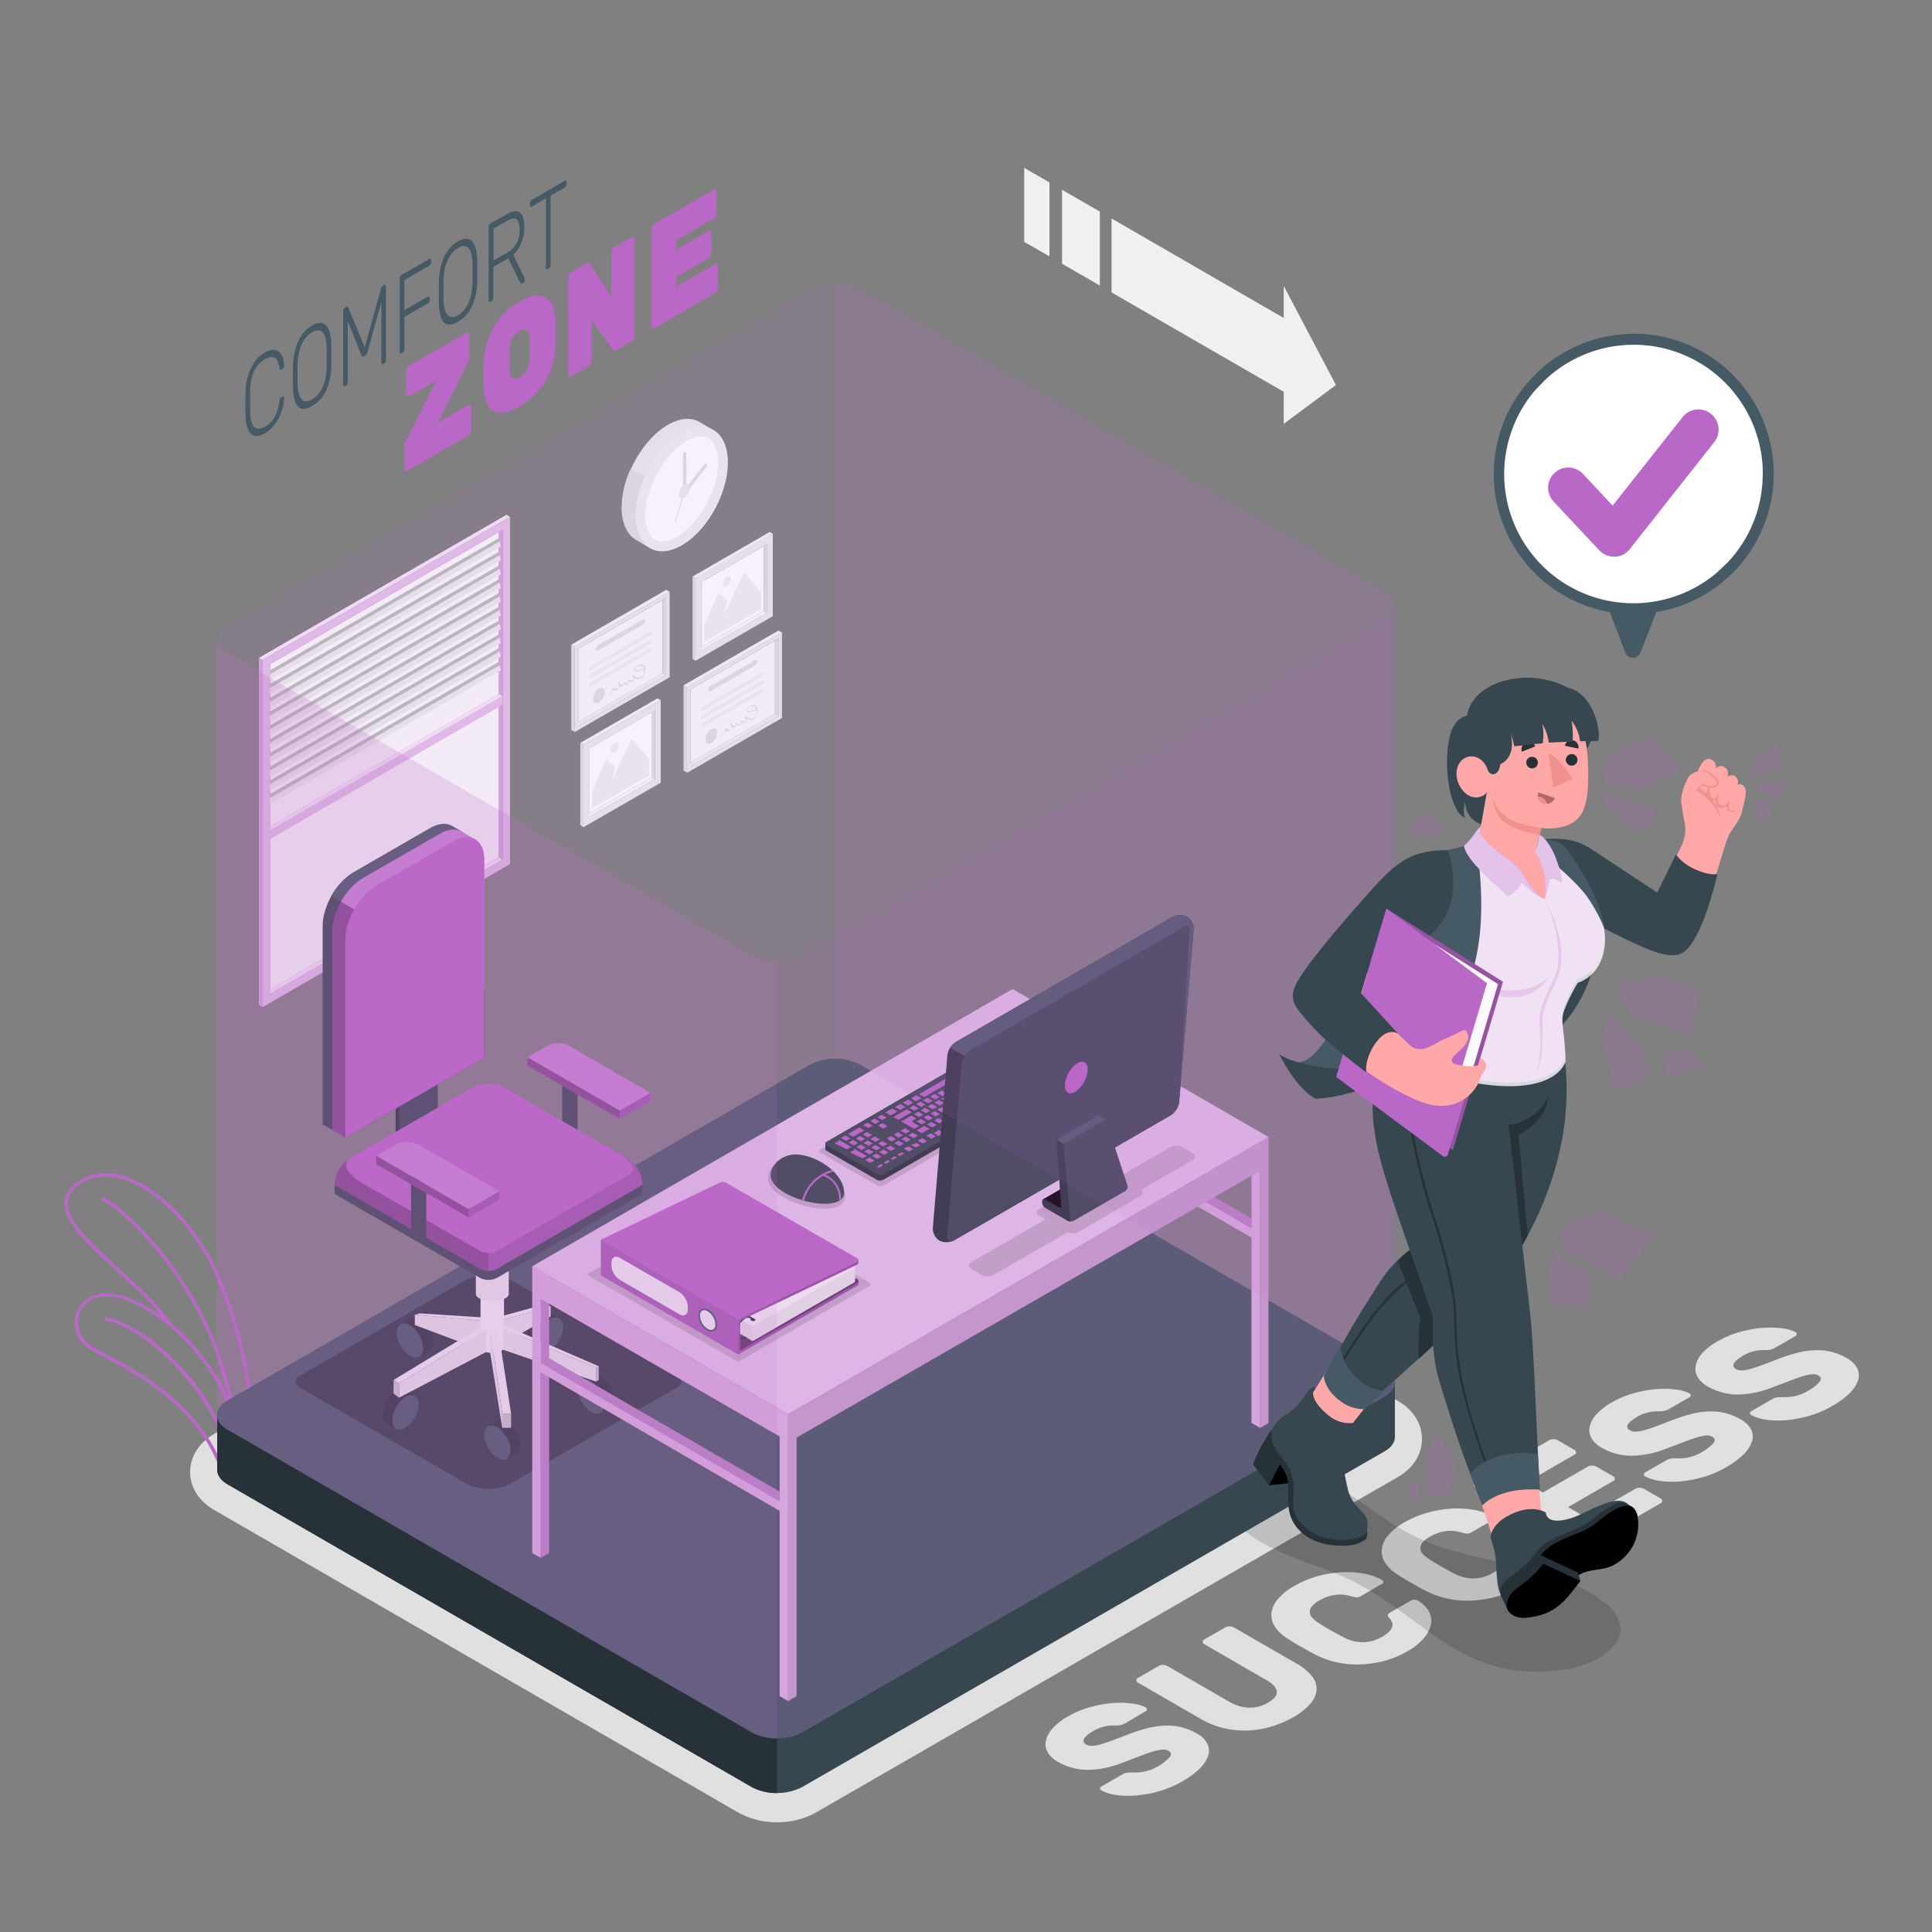 <svg xmlns="http://www.w3.org/2000/svg" viewBox="0 0 500 500"><rect x="0" y="0" width="500" height="500" fill="#808080" stroke="none"/><g id="freepik--text-2--inject-23"><g id="freepik--Text--inject-23"><path d="M276.46,444.16a24.33,24.33,0,0,1,5.54-2.32,30.18,30.18,0,0,1,5.71-1.06,23.13,23.13,0,0,1,5.09.07,10.77,10.77,0,0,1,3.66,1,.61.61,0,0,1,.37.52.55.55,0,0,1-.33.49L291.17,446a3.92,3.92,0,0,1-1.08.43,7.73,7.73,0,0,1-1.2.13h-.8a8.72,8.72,0,0,0-1.34.09,11.33,11.33,0,0,0-1.75.4,10.06,10.06,0,0,0-2,.91,13.4,13.4,0,0,0-1.39.91,5.06,5.06,0,0,0-.93.92,1.19,1.19,0,0,0-.27.88,1.17,1.17,0,0,0,.68.79,2.78,2.78,0,0,0,1.4.37,8.44,8.44,0,0,0,2.06-.32c.84-.22,1.87-.56,3.09-1l4.53-1.72a40.28,40.28,0,0,1,5.05-1.6,21.09,21.09,0,0,1,4.52-.61,15.34,15.34,0,0,1,4.11.45,15,15,0,0,1,3.87,1.6,6.35,6.35,0,0,1,2.77,2.68,4.1,4.1,0,0,1,.16,3.12,8.43,8.43,0,0,1-2.22,3.33A21.29,21.29,0,0,1,306,461a26.08,26.08,0,0,1-5.78,2.49,29.81,29.81,0,0,1-5.87,1.15,23.16,23.16,0,0,1-5.29-.07,11.36,11.36,0,0,1-4-1.2.6.6,0,0,1-.37-.51.57.57,0,0,1,.33-.5l5.33-3.08a3.77,3.77,0,0,1,1-.43,5.51,5.51,0,0,1,1.08-.13l1,0a12.15,12.15,0,0,0,1.63-.07,11.78,11.78,0,0,0,2.05-.41,10.4,10.4,0,0,0,2.35-1,12.55,12.55,0,0,0,3.13-2.36c.65-.73.57-1.34-.24-1.81a2.75,2.75,0,0,0-1.55-.28,12.45,12.45,0,0,0-2.34.48c-.94.28-2.06.67-3.38,1.18s-2.89,1.1-4.71,1.78a24.74,24.74,0,0,1-9.12,1.81,15.66,15.66,0,0,1-7.54-2.12,6.7,6.7,0,0,1-2.54-2.39,4.21,4.21,0,0,1-.51-2.95,6.92,6.92,0,0,1,1.71-3.22A15.82,15.82,0,0,1,276.46,444.16Z" style="fill:#e0e0e0"></path><path d="M317.11,421.16a2.32,2.32,0,0,1,1.1-.26,2.26,2.26,0,0,1,1.1.26l16.26,9.39a12.83,12.83,0,0,1,4.07,3.38,5.18,5.18,0,0,1,1.08,3.57,6.41,6.41,0,0,1-1.71,3.55,16.61,16.61,0,0,1-4.26,3.33,26.47,26.47,0,0,1-5.8,2.48,24.87,24.87,0,0,1-6.13,1,23.22,23.22,0,0,1-6.15-.63,21.93,21.93,0,0,1-5.87-2.35l-16.25-9.39a.74.74,0,0,1-.45-.63.76.76,0,0,1,.45-.64l5.33-3.08a2.21,2.21,0,0,1,1.1-.26,2.18,2.18,0,0,1,1.1.26l16.09,9.29a10.87,10.87,0,0,0,5,1.52,9.2,9.2,0,0,0,5-1.31c1.62-.94,2.38-1.91,2.26-2.9s-1-2-2.63-2.91l-16.09-9.29a.74.74,0,0,1-.45-.63.76.76,0,0,1,.45-.64Z" style="fill:#e0e0e0"></path><path d="M341,419.87c.32.22.79.51,1.4.88s1.25.75,1.92,1.13,1.32.76,2,1.12,1.17.63,1.55.82a13.61,13.61,0,0,0,2.16.83,9.86,9.86,0,0,0,2.4.35,10.21,10.21,0,0,0,2.59-.3,10.35,10.35,0,0,0,2.71-1.11,7.27,7.27,0,0,0,1.95-1.51,2.84,2.84,0,0,0,.67-1.3,1.69,1.69,0,0,0-.16-1.11,4.5,4.5,0,0,0-.59-.88,1.58,1.58,0,0,1-.47-.79c0-.2.21-.43.67-.69l5.34-3.08a1.9,1.9,0,0,1,.9-.22,1.75,1.75,0,0,1,.89.22,7.44,7.44,0,0,1,2.89,2.84,4.84,4.84,0,0,1,.49,3.39,8.18,8.18,0,0,1-1.87,3.55,15.79,15.79,0,0,1-4.2,3.34,24.34,24.34,0,0,1-6.11,2.52,28.15,28.15,0,0,1-6.31.89,24.4,24.4,0,0,1-6-.59,22.14,22.14,0,0,1-5.25-1.88c-1.17-.61-2.39-1.29-3.67-2s-2.47-1.46-3.58-2.17a10.38,10.38,0,0,1-3.28-3,5.56,5.56,0,0,1-1-3.48,6.51,6.51,0,0,1,1.55-3.64,14.88,14.88,0,0,1,4.37-3.54A25.14,25.14,0,0,1,340.7,408a30.31,30.31,0,0,1,6.15-1.08,24.21,24.21,0,0,1,5.87.28,15.91,15.91,0,0,1,4.93,1.67.63.63,0,0,1,.36.52.6.6,0,0,1-.37.52L352.31,413a2.33,2.33,0,0,1-1.2.39,5.69,5.69,0,0,1-1.37-.27,12.74,12.74,0,0,0-1.53-.34,7.86,7.86,0,0,0-1.91-.1,11.17,11.17,0,0,0-2.26.39,11.39,11.39,0,0,0-2.61,1.13,6.05,6.05,0,0,0-1.93,1.56,2.13,2.13,0,0,0,.1,2.88A7.12,7.12,0,0,0,341,419.87Z" style="fill:#e0e0e0"></path><path d="M369.62,403.36c.33.22.79.51,1.41.88s1.25.75,1.91,1.13,1.32.76,2,1.12,1.16.63,1.54.82a13.61,13.61,0,0,0,2.16.83,9.87,9.87,0,0,0,2.41.35,10.08,10.08,0,0,0,2.58-.3,10.21,10.21,0,0,0,2.71-1.11,7.35,7.35,0,0,0,2-1.51,2.94,2.94,0,0,0,.67-1.3,1.75,1.75,0,0,0-.16-1.11,4.52,4.52,0,0,0-.6-.88,1.55,1.55,0,0,1-.46-.79c0-.19.21-.43.67-.69l5.34-3.08a1.75,1.75,0,0,1,.89-.21,1.79,1.79,0,0,1,.9.21,7.51,7.51,0,0,1,2.89,2.84,5,5,0,0,1,.49,3.39A8.21,8.21,0,0,1,397,407.5a15.53,15.53,0,0,1-4.19,3.34,24.49,24.49,0,0,1-6.11,2.52,28.23,28.23,0,0,1-6.32.89,24.32,24.32,0,0,1-6-.59,21.94,21.94,0,0,1-5.26-1.88c-1.17-.61-2.39-1.29-3.66-2s-2.48-1.46-3.59-2.17a10.49,10.49,0,0,1-3.28-3,5.63,5.63,0,0,1-1-3.48,6.58,6.58,0,0,1,1.55-3.64,15.1,15.1,0,0,1,4.38-3.54,24.78,24.78,0,0,1,5.79-2.43,30.31,30.31,0,0,1,6.15-1.08,24.12,24.12,0,0,1,5.86.29,15.48,15.48,0,0,1,4.93,1.66.64.64,0,0,1,.37.52.61.61,0,0,1-.37.52l-5.34,3.08a2.33,2.33,0,0,1-1.2.39,5.63,5.63,0,0,1-1.36-.27,13.68,13.68,0,0,0-1.53-.34,8.39,8.39,0,0,0-1.91-.1,11.26,11.26,0,0,0-2.27.39,11.15,11.15,0,0,0-2.6,1.13,6.11,6.11,0,0,0-1.94,1.56,2.42,2.42,0,0,0-.51,1.5,2.29,2.29,0,0,0,.61,1.38A7.41,7.41,0,0,0,369.62,403.36Z" style="fill:#e0e0e0"></path><path d="M423.23,385.3a2.18,2.18,0,0,1,1.1-.26,2.21,2.21,0,0,1,1.1.26l4.31,2.49a.75.75,0,0,1,.45.64.74.74,0,0,1-.45.63l-19.3,11.15a2.21,2.21,0,0,1-1.1.26,2.18,2.18,0,0,1-1.1-.26L381.92,385a.78.78,0,0,1-.45-.64.75.75,0,0,1,.45-.63l19-11a2.14,2.14,0,0,1,1.09-.26,2.06,2.06,0,0,1,1.1.26l4.32,2.49a.67.67,0,0,1,0,1.27l-12.54,7.24,4.4,2.54,11.65-6.72a2.44,2.44,0,0,1,2.19,0l4.32,2.49a.67.67,0,0,1,0,1.27l-11.65,6.73,4.56,2.63Z" style="fill:#e0e0e0"></path><path d="M417.2,362.91a24,24,0,0,1,5.54-2.33,30.74,30.74,0,0,1,5.7-1.06,24.41,24.41,0,0,1,5.09.07,10.82,10.82,0,0,1,3.67,1,.58.58,0,0,1,.36.52.54.54,0,0,1-.32.49l-5.34,3.08a3.67,3.67,0,0,1-1.08.44,7.73,7.73,0,0,1-1.2.13l-.79,0a10.45,10.45,0,0,0-3.1.5,9.68,9.68,0,0,0-2,.9,13.41,13.41,0,0,0-1.39.92,4.58,4.58,0,0,0-.94.92,1.22,1.22,0,0,0-.26.88,1.17,1.17,0,0,0,.67.79,3,3,0,0,0,1.41.36,7.91,7.91,0,0,0,2.05-.32,28.53,28.53,0,0,0,3.1-1q1.83-.68,4.52-1.71a39.17,39.17,0,0,1,5.05-1.6,21.17,21.17,0,0,1,4.52-.61,15.06,15.06,0,0,1,4.12.44,15.56,15.56,0,0,1,3.87,1.6,6.57,6.57,0,0,1,2.77,2.68,4.17,4.17,0,0,1,.16,3.13,8.43,8.43,0,0,1-2.22,3.33,21.56,21.56,0,0,1-4.42,3.26,27.49,27.49,0,0,1-5.78,2.49,29.81,29.81,0,0,1-5.87,1.15,23.84,23.84,0,0,1-5.3-.07,11.63,11.63,0,0,1-4-1.2.61.61,0,0,1-.37-.52.58.58,0,0,1,.33-.49l5.34-3.08a3.7,3.7,0,0,1,1-.44,6.39,6.39,0,0,1,1.07-.13l1,0a14,14,0,0,0,1.63-.07,11.88,11.88,0,0,0,2.06-.41,10.66,10.66,0,0,0,2.34-1,12.63,12.63,0,0,0,3.14-2.35c.65-.74.57-1.34-.25-1.81a2.64,2.64,0,0,0-1.54-.28,12.14,12.14,0,0,0-2.34.48c-.94.27-2.07.67-3.39,1.18s-2.88,1.1-4.7,1.77a24.59,24.59,0,0,1-9.13,1.81,15.64,15.64,0,0,1-7.53-2.11,6.73,6.73,0,0,1-2.55-2.39,4.22,4.22,0,0,1-.51-2.95,6.87,6.87,0,0,1,1.71-3.22A15.72,15.72,0,0,1,417.2,362.91Z" style="fill:#e0e0e0"></path><path d="M444.65,347.06a24.36,24.36,0,0,1,5.54-2.33,31,31,0,0,1,5.71-1.06,24.43,24.43,0,0,1,5.09.07,10.76,10.76,0,0,1,3.66,1,.6.6,0,0,1,.37.52.56.56,0,0,1-.33.49l-5.33,3.08a4,4,0,0,1-1.08.44,7.73,7.73,0,0,1-1.2.13l-.8,0a10.46,10.46,0,0,0-3.09.5,10,10,0,0,0-2,.9,13.41,13.41,0,0,0-1.39.92,4.77,4.77,0,0,0-.93.92,1.18,1.18,0,0,0-.27.88,1.19,1.19,0,0,0,.68.79,2.88,2.88,0,0,0,1.4.36,8,8,0,0,0,2.06-.32,31.7,31.7,0,0,0,3.09-1q1.83-.67,4.52-1.71a39.29,39.29,0,0,1,5.06-1.6,21.09,21.09,0,0,1,4.52-.61,14.94,14.94,0,0,1,4.11.44,15.19,15.19,0,0,1,3.87,1.6,6.4,6.4,0,0,1,2.77,2.68,4.12,4.12,0,0,1,.16,3.13,8.43,8.43,0,0,1-2.22,3.33,21.28,21.28,0,0,1-4.42,3.25,26.59,26.59,0,0,1-5.78,2.5,30.41,30.41,0,0,1-5.87,1.15,23.75,23.75,0,0,1-5.29-.07,11.63,11.63,0,0,1-4-1.2.6.6,0,0,1-.37-.52.55.55,0,0,1,.33-.49l5.33-3.08a3.83,3.83,0,0,1,1-.44,6.39,6.39,0,0,1,1.08-.13l1,0a14.09,14.09,0,0,0,1.63-.07,12.79,12.79,0,0,0,2.05-.41,10.94,10.94,0,0,0,2.35-1,12.55,12.55,0,0,0,3.13-2.35c.65-.74.57-1.34-.24-1.81a2.59,2.59,0,0,0-1.55-.28,11.69,11.69,0,0,0-2.34.48c-.94.27-2.06.67-3.38,1.18s-2.89,1.1-4.71,1.77a24.54,24.54,0,0,1-9.12,1.81,15.65,15.65,0,0,1-7.54-2.11,6.77,6.77,0,0,1-2.54-2.39,4.22,4.22,0,0,1-.51-3,6.94,6.94,0,0,1,1.71-3.23A16,16,0,0,1,444.65,347.06Z" style="fill:#e0e0e0"></path></g></g><g id="freepik--Arrow--inject-23"><path d="M345.74,99.64,332.23,74v8.3L287.67,56.54V75.68l44.56,25.72v8.3ZM274.85,68.25l9.79,5.65V54.76l-9.79-5.65Zm-9.79-5.66,6.54,3.76V47.21l-6.54-3.76Z" style="fill:#f0f0f0"></path></g><g id="freepik--Shadows--inject-23"><path id="freepik--Shadow--inject-23" d="M201.09,471.6a20.42,20.42,0,0,1-10-2.5L55.42,390.78c-3.94-2.28-6.21-5.86-6.21-9.83s2.27-7.56,6.21-9.84l150.67-86.86a21.39,21.39,0,0,1,20.07,0L361.8,362.57c3.94,2.28,6.2,5.86,6.2,9.83s-2.26,7.56-6.2,9.84L211.12,469.1a20.35,20.35,0,0,1-10,2.5Z" style="fill:#e0e0e0"></path><path id="freepik--shadow--inject-23" d="M343.69,406.45c22.07,7.59,31.91,28.83,58.72,25.91,9.38-.53,22.44-7.14,14.49-16.28-15.1-13.14-36.85-10.1-54-20.21-6.2-3.38-12.29-9.1-18.75-11.93-6.94-2.71-14.59-4.39-21.8-1.59a6.1,6.1,0,0,0-4.49,6.45C318.35,398.42,335.87,403.23,343.69,406.45Z" style="opacity:0.15"></path></g><g id="freepik--Plant--inject-23"><g id="freepik--Plants--inject-23"><path d="M57.4,381.23a.46.46,0,0,1-.26-.27C51.61,364,34.05,354.87,26.55,351c-1.21-.63-2.17-1.13-2.8-1.52a8.7,8.7,0,0,1-4.47-7.29,7.5,7.5,0,0,1,3.93-6.37c6.07-3.63,18.22,2.16,27.65,13.18,13.21,15.44,11.84,29.36,11.82,29.5a.43.43,0,0,1-.24.34l-4.67,2.41a.41.41,0,0,1-.17.05A.34.34,0,0,1,57.4,381.23Zm-7.21-31.7c-9.16-10.7-20.81-16.41-26.53-13a6.54,6.54,0,0,0-3.5,5.61,7.83,7.83,0,0,0,4.05,6.54c.61.37,1.55.86,2.75,1.49,7.52,3.92,25,13.06,30.86,30l4-2.07C61.94,376.28,62.21,363.58,50.19,349.53Z" style="fill:#BA68C8"></path><path d="M60.25,379.89h.06a.44.44,0,0,0,.34-.52C56.42,359.08,38,342.81,27.69,341a.44.44,0,1,0-.16.86c10.2,1.84,28.25,18.5,32.26,37.73A.44.44,0,0,0,60.25,379.89Z" style="fill:#BA68C8"></path><path d="M62.27,378.85a.41.41,0,0,0,.19-.05L65.6,377a.45.45,0,0,0,.22-.35c0-.2,1.56-20.85-8.74-45.85-5.25-12.73-15.91-23.89-25.35-26.53-4.54-1.27-8.57-.64-12,1.88a6.63,6.63,0,0,0-3.06,5c-.27,5.24,6.51,11.4,13.68,17.92,5,4.56,10.2,9.27,13.12,13.82a.44.44,0,0,0,.74-.48c-3-4.64-8.21-9.4-13.27-14C23.94,322,17.31,316,17.56,311.2a5.73,5.73,0,0,1,2.7-4.33,12.4,12.4,0,0,1,11.23-1.74c9.21,2.57,19.63,13.51,24.78,26C65.9,354.53,65.09,374,65,376.36L62,378a.44.44,0,0,0-.16.6A.45.45,0,0,0,62.27,378.85Z" style="fill:#BA68C8"></path><path d="M60.31,366.37h0a.44.44,0,0,0,.37-.5c-4.57-31.82-27.7-52.87-33.84-56a.44.44,0,0,0-.59.2.44.44,0,0,0,.19.59c6.05,3.07,28.84,23.85,33.37,55.33A.44.44,0,0,0,60.31,366.37Z" style="fill:#BA68C8"></path></g></g><g id="freepik--Floor--inject-23"><g id="freepik--floor--inject-23"><path d="M358.3,353.91,222.66,275.59a14.47,14.47,0,0,0-13.07,0L58.92,362.45c-1.8,1.05-2.71,2.41-2.7,3.78h0v14.16h0c0,1.36.9,2.73,2.7,3.77l135.63,78.32a14.47,14.47,0,0,0,13.07,0L358.3,375.62c1.8-1,2.7-2.41,2.7-3.77h0V357.69h0C361,356.32,360.1,355,358.3,353.91Z" style="fill:#37474f"></path><path d="M201.09,449.89v14.16a13.4,13.4,0,0,1-6.54-1.57L58.92,384.16c-1.8-1.05-2.71-2.4-2.71-3.78V366.23c0,1.37.91,2.73,2.71,3.77l135.63,78.32A13.27,13.27,0,0,0,201.09,449.89Z" style="fill:#263238"></path><path d="M58.92,370l135.63,78.32a14.41,14.41,0,0,0,13.07,0L358.3,361.46c3.6-2.08,3.6-5.46,0-7.55L222.66,275.59a14.47,14.47,0,0,0-13.07,0L58.92,362.45C55.31,364.54,55.31,367.92,58.92,370Z" style="fill:#455a64"></path></g></g><g id="freepik--Window--inject-23"><g id="freepik--window--inject-23"><g id="freepik--window--inject-23"><polygon points="67.95 257.19 69.86 257.31 130.08 222.52 129.13 221.82 67.95 257.19" style="fill:#BA68C8"></polygon><g style="opacity:0.85"><polygon points="67.95 257.19 69.86 257.31 130.08 222.52 129.13 221.82 67.95 257.19" style="fill:#fff"></polygon></g><polygon points="129.13 221.82 69.86 256.09 69.86 171.9 129.13 137.64 129.13 221.82" style="fill:#fafafa"></polygon><path d="M132,133.8l-64,37v89.82l64-37Zm-1.91,88.72-60.22,34.8V171.9l60.22-34.79Z" style="fill:#BA68C8"></path><g style="opacity:0.6"><path d="M132,133.8l-64,37v89.82l64-37Zm-1.91,88.72-60.22,34.8V171.9l60.22-34.79Z" style="fill:#fff"></path></g><polygon points="130.08 222.52 129.13 221.82 129.13 137.64 130.08 137.11 130.08 222.52" style="fill:#BA68C8"></polygon><g style="opacity:0.6"><polygon points="130.08 222.52 129.13 221.82 129.13 137.64 130.08 137.11 130.08 222.52" style="fill:#fff"></polygon></g><g style="opacity:0.3"><polygon points="130.08 222.52 129.13 221.82 129.13 137.64 130.08 137.11 130.08 222.52" style="fill:#BA68C8"></polygon></g><polygon points="131.99 133.8 131.04 133.25 67 170.25 67.95 170.8 131.99 133.8" style="fill:#BA68C8"></polygon><g style="opacity:0.85"><polygon points="131.99 133.8 131.04 133.25 67 170.25 67.95 170.8 131.99 133.8" style="fill:#fff"></polygon></g><polygon points="67 170.25 67.95 170.8 67.95 260.62 67 260.07 67 170.25" style="fill:#BA68C8"></polygon><g style="opacity:0.6"><polygon points="67 170.25 67.95 170.8 67.95 260.62 67 260.07 67 170.25" style="fill:#fff"></polygon></g><g style="opacity:0.3"><polygon points="67 170.25 67.95 170.8 67.95 260.62 67 260.07 67 170.25" style="fill:#BA68C8"></polygon></g><polygon points="69.86 213.9 129.13 179.62 130.08 180.19 69.86 214.99 69.86 213.9" style="fill:#BA68C8"></polygon><g style="opacity:0.85"><polygon points="69.86 213.9 129.13 179.62 130.08 180.19 69.86 214.99 69.86 213.9" style="fill:#fff"></polygon></g><polygon points="130.08 180.19 130.08 182.32 69.86 217.12 69.86 214.99 130.08 180.19" style="fill:#BA68C8"></polygon><polyline points="130.08 180.19 130.08 182.32 69.86 217.12 69.86 214.99" style="fill:#fff;opacity:0.6"></polyline></g><g id="freepik--Blinds--inject-23"><path d="M69.86,198.41V201l59.77-34.56-.5-2.24Zm0-3.56v2.55l59.77-34.56-.5-2.24Zm0,7.12v2.55L129.63,170l-.5-2.24Zm0,3.56v2.55l59.77-34.56-.5-2.24Zm59.27-66.28L69.86,173.5V176l59.77-34.56ZM69.86,180.62v2.54l59.77-34.56-.5-2.23Zm0,10.67v2.55l59.77-34.56-.5-2.24Zm0-7.11v2.54l59.77-34.56-.5-2.24Zm0-7.12v2.54L129.63,145l-.5-2.23Zm0,10.68v2.54l59.77-34.56-.5-2.24Z" style="fill:#ebebeb"></path><path d="M129.13,139.25,69.86,173.5v1l59.47-34.39ZM69.86,177.06v1l59.47-34.39-.2-.88Zm0,3.56v1l59.47-34.39-.2-.88Zm0,3.56v1l59.47-34.39-.2-.89Zm0,3.56v1l59.47-34.39-.2-.89Zm0,3.55v1l59.47-34.39-.2-.89Zm0,3.56v1l59.47-34.39-.2-.89Zm0,3.56v1l59.47-34.39-.2-.89Zm0,3.56v1l59.47-34.38-.2-.89Zm0,3.56v1l59.47-34.38-.2-.89Z" style="opacity:0.2"></path></g></g></g><g id="freepik--Pictures--inject-23"><g id="freepik--Diplomas--inject-23"><g id="freepik--Picture--inject-23"><g id="freepik--Frame--inject-23"><polygon points="180.8 167.84 181.62 168.33 198.48 158.6 197.66 158.11 180.8 167.84" style="fill:#fafafa"></polygon><polygon points="197.66 158.11 181.62 167.37 181.62 150.57 197.66 141.32 197.66 158.11" style="fill:#fff"></polygon><path d="M200,138.15l-20,11.53V171l20-11.53Zm-1.55,20.45-16.86,9.73V150.57l16.86-9.73Z" style="fill:#ebebeb"></path><polygon points="198.48 158.6 197.66 158.11 197.66 141.32 198.48 140.84 198.48 158.6" style="fill:#e0e0e0"></polygon><polygon points="200.03 138.15 199.2 137.68 179.24 149.2 180.07 149.68 200.03 138.15" style="fill:#f5f5f5"></polygon><polygon points="179.24 149.2 180.07 149.68 180.07 171.02 179.24 170.54 179.24 149.2" style="fill:#e0e0e0"></polygon></g><g id="freepik--Land--inject-23"><polygon points="197.03 157.61 182.25 166.14 182.25 161.88 185.95 153.34 188.25 155.47 187.42 159.05 192.53 148.13 197.03 153.34 197.03 157.61" style="fill:#f0f0f0"></polygon><path d="M188.11,149.22a2.41,2.41,0,0,0-1.09,1.89c0,.7.49,1,1.09.63a2.41,2.41,0,0,0,1.09-1.89C189.2,149.15,188.71,148.87,188.11,149.22Z" style="fill:#f0f0f0"></path></g></g><g id="freepik--picture--inject-23"><g id="freepik--frame--inject-23"><polygon points="151.75 210.91 152.57 211.4 169.43 201.66 168.6 201.17 151.75 210.91" style="fill:#fafafa"></polygon><polygon points="168.6 201.17 152.57 210.43 152.57 193.63 168.6 184.38 168.6 201.17" style="fill:#fff"></polygon><path d="M171,181.22l-20,11.52v21.34l20-11.52Zm-1.56,20.44-16.85,9.73V193.63l16.86-9.73Z" style="fill:#ebebeb"></path><polygon points="169.43 201.66 168.6 201.17 168.6 184.38 169.43 183.9 169.43 201.66" style="fill:#e0e0e0"></polygon><polygon points="170.98 181.22 170.14 180.74 150.18 192.26 151.02 192.74 170.98 181.22" style="fill:#f5f5f5"></polygon><polygon points="150.18 192.26 151.02 192.74 151.02 214.08 150.18 213.6 150.18 192.26" style="fill:#e0e0e0"></polygon></g><g id="freepik--land--inject-23"><polygon points="167.98 200.67 153.19 209.21 153.19 204.94 156.89 196.4 159.19 198.54 158.36 202.11 163.47 191.19 167.98 196.4 167.98 200.67" style="fill:#f0f0f0"></polygon><path d="M159.05,192.28a2.43,2.43,0,0,0-1.09,1.89c0,.7.49,1,1.09.64a2.42,2.42,0,0,0,1.1-1.9C160.15,192.21,159.66,191.93,159.05,192.28Z" style="fill:#f0f0f0"></path></g></g><g id="freepik--Diploma--inject-23"><g id="freepik--window--inject-23"><polygon points="148.75 187.34 149.66 187.86 172.41 174.73 171.5 174.21 148.75 187.34" style="fill:#f0f0f0"></polygon><polygon points="171.5 174.21 149.66 186.81 149.66 167.89 171.5 155.28 171.5 174.21" style="fill:#fafafa"></polygon><path d="M173.31,153.18l-24.56,14.19v22.07l24.56-14.18Zm-.91,21.55-22.74,13.13v-20l22.74-13.13Z" style="fill:#ebebeb"></path><polygon points="172.41 174.73 171.5 174.21 171.5 155.28 172.41 154.76 172.41 174.73" style="fill:#e0e0e0"></polygon><polygon points="173.31 153.18 172.41 152.66 147.84 166.84 148.75 167.37 173.31 153.18" style="fill:#f5f5f5"></polygon><polygon points="147.84 166.84 148.75 167.37 148.75 189.44 147.84 188.91 147.84 166.84" style="fill:#e0e0e0"></polygon></g><path d="M155,178.22a3.39,3.39,0,0,0-1.54,2.66c0,1,.69,1.38,1.54.89a3.39,3.39,0,0,0,1.54-2.66C156.55,178.13,155.86,177.73,155,178.22Z" style="fill:#e0e0e0"></path><path d="M154.81,167l11.56-6.68c.32-.19.58,0,.58.33v0a1.3,1.3,0,0,1-.58,1l-11.56,6.68c-.33.19-.59,0-.59-.33v0A1.27,1.27,0,0,1,154.81,167Z" style="fill:#e0e0e0"></path><path d="M153,172.29l15.22-8.79c.32-.18.58-.1.58.19a1.15,1.15,0,0,1-.58.86L153,173.35c-.32.18-.58.1-.57-.2A1.17,1.17,0,0,1,153,172.29Z" style="fill:#f0f0f0"></path><path d="M153,174.39l15.22-8.79c.32-.18.58-.1.58.19a1.15,1.15,0,0,1-.58.86L153,175.45c-.32.18-.58.09-.57-.2A1.15,1.15,0,0,1,153,174.39Z" style="fill:#f0f0f0"></path><path d="M153,176.49l15.22-8.79c.32-.18.58-.1.58.19a1.15,1.15,0,0,1-.58.86L153,177.54c-.32.19-.58.1-.57-.19A1.15,1.15,0,0,1,153,176.49Z" style="fill:#f0f0f0"></path><path d="M157.64,179.91a2.19,2.19,0,0,0,.76-.84,1.73,1.73,0,0,0,.23-.57,1.32,1.32,0,0,0,.61.28c.19,0,.49-.06.82-.59a2.31,2.31,0,0,0,.25-.57,2.94,2.94,0,0,0,.59.12c.14,0,.39,0,.6-.49l.06-.16a.89.89,0,0,0,.29.15c.11,0,.33.23.58,0a1.41,1.41,0,0,0,.33-.9,2.73,2.73,0,0,0,.43.16.65.65,0,0,0,.72-.15,1.08,1.08,0,0,0,.35-.86s0,0,.05,0a1.44,1.44,0,0,0,.64.29,1.63,1.63,0,0,0,1.62-.88,2.27,2.27,0,0,0,.37-2.06,8.14,8.14,0,0,0,1.63-1.73s0-.1,0-.06a7.48,7.48,0,0,1-1.67,1.65c0-.1-.08-.18-.11-.24a.88.88,0,0,0-.9-.61,1.83,1.83,0,0,0-.73.27,2.15,2.15,0,0,0-.71.65c-.33.52-.25.83-.11.92a1.41,1.41,0,0,0,1-.05,4.81,4.81,0,0,0,1.32-.59,2.48,2.48,0,0,1,.14.89,1.41,1.41,0,0,1-.14.59,1.57,1.57,0,0,1-.54.55,1.33,1.33,0,0,1-1.19.22,2,2,0,0,1-.85-.46c-.06-.13-.12-.23-.14-.28s-.26.32-.24.42a.62.62,0,0,0,.13.27,1.79,1.79,0,0,1,.15.31s.12.29.05.4a1,1,0,0,1-.21.1c-.44.12-.69-.13-1-.23-.06,0-.17.22-.2.32a2.4,2.4,0,0,0-.07.49,1.65,1.65,0,0,0,0,.21l-.06,0a1,1,0,0,1-.9-.46c0-.06-.18.24-.18.35h0v0h0a.37.37,0,0,1,0,.25.31.31,0,0,1-.11.25s-.1,0-.13,0a1.73,1.73,0,0,1-.31-.07,1.18,1.18,0,0,1-.49-.16,1.3,1.3,0,0,0-.2-.65c0-.07-.22.24-.23.35a.79.79,0,0,0,.2.72.9.9,0,0,1-.17.54c-.31.43-.56.23-.69.17a5.38,5.38,0,0,1-.66-.27c-.07-.05-.22.28-.21.38a1.06,1.06,0,0,1-.29.88,1.63,1.63,0,0,1-.38.34C157.63,179.63,157.54,180,157.64,179.91Zm8.94-7a4.49,4.49,0,0,1-1.11.44,1.85,1.85,0,0,1-.88.08c-.08,0-.22-.05-.21-.21s.33-.51.48-.61C165.77,172,166.3,172.28,166.58,172.91Z" style="fill:#e0e0e0"></path></g><g id="freepik--diploma--inject-23"><g id="freepik--window--inject-23"><polygon points="177.81 197.85 178.72 198.38 201.46 185.25 200.55 184.72 177.81 197.85" style="fill:#f0f0f0"></polygon><polygon points="200.55 184.72 178.72 197.33 178.72 178.41 200.55 165.8 200.55 184.72" style="fill:#fafafa"></polygon><path d="M202.37,163.7l-24.56,14.18V200l24.56-14.18Zm-.91,21.55-22.74,13.13v-20l22.74-13.13Z" style="fill:#ebebeb"></path><polygon points="201.46 185.25 200.55 184.72 200.55 165.8 201.46 165.28 201.46 185.25" style="fill:#e0e0e0"></polygon><polygon points="202.37 163.7 201.46 163.18 176.9 177.36 177.81 177.88 202.37 163.7" style="fill:#f5f5f5"></polygon><polygon points="176.9 177.36 177.81 177.88 177.81 199.96 176.9 199.43 176.9 177.36" style="fill:#e0e0e0"></polygon></g><path d="M184.07,188.74a3.39,3.39,0,0,0-1.54,2.66c0,1,.69,1.38,1.54.89a3.38,3.38,0,0,0,1.53-2.66C185.6,188.65,184.92,188.25,184.07,188.74Z" style="fill:#e0e0e0"></path><path d="M183.86,177.55l11.56-6.69c.33-.18.59,0,.59.34v0a1.25,1.25,0,0,1-.59,1l-11.56,6.69c-.32.18-.58,0-.58-.34v0A1.27,1.27,0,0,1,183.86,177.55Z" style="fill:#e0e0e0"></path><path d="M182,182.81,197.25,174c.32-.19.58-.1.58.19a1.15,1.15,0,0,1-.58.86L182,183.86c-.32.19-.58.1-.58-.19A1.2,1.2,0,0,1,182,182.81Z" style="fill:#f0f0f0"></path><path d="M182,184.9l15.22-8.78c.32-.19.58-.1.58.19a1.17,1.17,0,0,1-.58.86L182,186c-.32.19-.58.1-.58-.19A1.23,1.23,0,0,1,182,184.9Z" style="fill:#f0f0f0"></path><path d="M182,187l15.22-8.78c.32-.19.58-.1.58.19a1.17,1.17,0,0,1-.58.86L182,188.06c-.32.19-.58.1-.58-.19A1.23,1.23,0,0,1,182,187Z" style="fill:#f0f0f0"></path><path d="M186.69,190.43a2.28,2.28,0,0,0,.77-.84,1.54,1.54,0,0,0,.22-.57,1.4,1.4,0,0,0,.62.28c.18,0,.49-.06.81-.59a2.17,2.17,0,0,0,.26-.57,2.94,2.94,0,0,0,.59.12c.14,0,.39,0,.6-.5a.88.88,0,0,0,.05-.15.86.86,0,0,0,.29.14c.12.05.34.23.59,0a1.32,1.32,0,0,0,.32-.89,2.84,2.84,0,0,0,.44.15.62.62,0,0,0,.72-.14,1.08,1.08,0,0,0,.34-.86h.06a1.26,1.26,0,0,0,.63.29,1.64,1.64,0,0,0,1.63-.87,2.26,2.26,0,0,0,.36-2.06,7.76,7.76,0,0,0,1.64-1.74s0-.1,0,0a7.29,7.29,0,0,1-1.68,1.65,1.45,1.45,0,0,0-.1-.24.88.88,0,0,0-.91-.61,1.74,1.74,0,0,0-.72.27,1.87,1.87,0,0,0-.71.65c-.33.52-.25.83-.11.91s.63.05,1,0a4.46,4.46,0,0,0,1.32-.6,2.11,2.11,0,0,1,.14.89,1.22,1.22,0,0,1-.13.59,1.48,1.48,0,0,1-.54.55,1.31,1.31,0,0,1-1.19.23,2.07,2.07,0,0,1-.85-.46,1.73,1.73,0,0,1-.14-.28c0-.12-.26.32-.24.42a.79.79,0,0,0,.12.26,1.57,1.57,0,0,1,.15.32s.13.28.06.4l-.22.1c-.43.12-.69-.14-1-.23-.06,0-.18.22-.2.31a2.4,2.4,0,0,0-.07.5l0,.21-.06,0a1,1,0,0,1-.89-.46c0-.07-.18.24-.18.34h0v0h0a.44.44,0,0,1,.05.25.31.31,0,0,1-.11.25.16.16,0,0,1-.13,0,1.07,1.07,0,0,1-.31-.06,1,1,0,0,1-.49-.17,1.29,1.29,0,0,0-.2-.64c0-.08-.22.24-.23.35a.74.74,0,0,0,.2.71.91.91,0,0,1-.17.55c-.32.43-.56.23-.69.17a5.38,5.38,0,0,1-.66-.27c-.08,0-.22.27-.22.37a1.09,1.09,0,0,1-.28.89,1.86,1.86,0,0,1-.38.34C186.69,190.15,186.59,190.48,186.69,190.43Zm8.95-7a5,5,0,0,1-1.11.43,1.88,1.88,0,0,1-.89.08c-.08,0-.21-.05-.2-.21s.33-.5.48-.6C194.82,182.54,195.36,182.8,195.64,183.43Z" style="fill:#e0e0e0"></path></g></g></g><g id="freepik--Clock--inject-23"><g id="freepik--clock--inject-23"><path d="M184.38,111.16h0l-3.61-2.1h0c-2.27-1.15-5.31-.82-8.58,1.29-6.57,4.23-11.59,14-11.21,21.8.19,3.89,1.68,6.56,4,7.74h0L168.5,142h0l0,0h0c2.27,1.16,5.31.82,8.59-1.29,6.57-4.23,11.59-14,11.21-21.79C188.14,115,186.64,112.34,184.38,111.16Z" style="fill:#ebebeb"></path><path d="M168.34,141.88l-3.45-2h0l0,0c-2.27-1.17-3.76-3.85-4-7.73a24.36,24.36,0,0,1,2.37-10.94l3.61,2.09a24.36,24.36,0,0,0-2.37,10.94C164.72,138,166.15,140.67,168.34,141.88Z" style="fill:#e0e0e0"></path><path d="M177.12,140.69c6.57-4.23,11.59-14,11.21-21.79s-6-10.71-12.59-6.47-11.59,14-11.21,21.79S170.55,144.93,177.12,140.69Z" style="fill:#f0f0f0"></path><path d="M171.61,140.15c-3.87.19-4.5-4.17-4.6-6.05-.33-6.88,4.28-15.85,10.08-19.59a8.73,8.73,0,0,1,4.16-1.54c3.87-.19,4.5,4.17,4.6,6,.33,6.88-4.28,15.85-10.08,19.59a8.73,8.73,0,0,1-4.16,1.54Z" style="fill:#fff"></path><path d="M177.19,127.85l-.14,0a.42.42,0,0,1-.28-.4v-10a.42.42,0,1,1,.84,0v8.73l4.65-6a.43.43,0,0,1,.59-.07.42.42,0,0,1,.07.59l-5.4,6.94A.42.42,0,0,1,177.19,127.85Z" style="fill:#e0e0e0"></path><path d="M174.81,135.21h-.06a.19.19,0,0,1-.12-.22L177,127.1a.18.18,0,0,1,.34.1L175,135.08A.2.2,0,0,1,174.81,135.21Z" style="fill:#ebebeb"></path><path d="M177.06,125.44c.77-.5,1.43-.16,1.48.76a3.2,3.2,0,0,1-1.32,2.56c-.77.5-1.44.16-1.48-.76A3.13,3.13,0,0,1,177.06,125.44Z" style="fill:#ebebeb"></path></g></g><g id="freepik--Chair--inject-23"><g id="freepik--chair--inject-23"><path id="freepik--shadow--inject-23" d="M132.26,331.25a12.94,12.94,0,0,0-11.69,0L80.14,354.59l-2.57,1.48c-1.42.82-1.42,2.15,0,3l2.57,1.49,40.42,23.34a12.94,12.94,0,0,0,11.69,0l40.41-23.34,2.58-1.49c1.43-.82,1.43-2.15,0-3l-2.57-1.48Z" style="opacity:0.35"></path><path d="M101.48,367.51a4.89,4.89,0,0,0,.09.9,2.12,2.12,0,0,0,.82,1.27l0,0a2.4,2.4,0,0,0,2.51-.2,7.61,7.61,0,0,0,3.45-6,2.44,2.44,0,0,0-1-2.19h0l-.16-.1h0a2.21,2.21,0,0,0-1.47-.06,4.14,4.14,0,0,0-.85.37A7.62,7.62,0,0,0,101.48,367.51Z" style="fill:#455a64"></path><path d="M102.42,360.08a3.17,3.17,0,0,1,1.54-.46,1.77,1.77,0,0,1,1,.27l.09.05,2.23,1.28a2.21,2.21,0,0,0-1.47-.06,4.14,4.14,0,0,0-.85.37,7.62,7.62,0,0,0-3.45,6,4.89,4.89,0,0,0,.09.9,2.12,2.12,0,0,0,.82,1.27l-2.29-1.33,0,0-.2-.11-.06,0a2.56,2.56,0,0,1-.84-2.12A7.62,7.62,0,0,1,102.42,360.08Z" style="fill:#263238"></path><path d="M138.84,347.41a4.22,4.22,0,0,0,.1.91,2.1,2.1,0,0,0,.82,1.26l0,0a2.39,2.39,0,0,0,2.51-.19,7.65,7.65,0,0,0,3.45-6,2.46,2.46,0,0,0-1-2.19h0l-.17-.1h0a2.09,2.09,0,0,0-1.47-.06,3.79,3.79,0,0,0-.84.37A7.61,7.61,0,0,0,138.84,347.41Z" style="fill:#455a64"></path><path d="M139.79,340a3.16,3.16,0,0,1,1.53-.47,1.89,1.89,0,0,1,1,.27l.08,0,2.23,1.29a2.09,2.09,0,0,0-1.47-.06,3.79,3.79,0,0,0-.84.37,7.61,7.61,0,0,0-3.46,6,4.22,4.22,0,0,0,.1.91,2.1,2.1,0,0,0,.82,1.26l-2.29-1.32,0,0-.19-.12-.06,0a2.51,2.51,0,0,1-.85-2.12A7.61,7.61,0,0,1,139.79,340Z" style="fill:#263238"></path><path d="M132.18,375.35a4.3,4.3,0,0,1-.1.91,2.1,2.1,0,0,1-.82,1.26l0,0a2.39,2.39,0,0,1-2.51-.19,7.65,7.65,0,0,1-3.45-6,2.46,2.46,0,0,1,1-2.19h0l.17-.09h0a2.09,2.09,0,0,1,1.47-.06,3.79,3.79,0,0,1,.84.37A7.61,7.61,0,0,1,132.18,375.35Z" style="fill:#455a64"></path><path d="M131.23,367.93a3.16,3.16,0,0,0-1.53-.47,1.92,1.92,0,0,0-1,.27l-.08,0-2.23,1.29a2.09,2.09,0,0,1,1.47-.06,3.79,3.79,0,0,1,.84.37,7.61,7.61,0,0,1,3.46,6,4.3,4.3,0,0,1-.1.91,2.1,2.1,0,0,1-.82,1.26l2.29-1.32,0,0,.19-.12.06,0a2.54,2.54,0,0,0,.85-2.12A7.61,7.61,0,0,0,131.23,367.93Z" style="fill:#263238"></path><path d="M156.43,363.47a5.1,5.1,0,0,1-.09.91,2.1,2.1,0,0,1-.82,1.26l0,0a2.39,2.39,0,0,1-2.51-.19,7.62,7.62,0,0,1-3.45-6,2.44,2.44,0,0,1,1-2.19h0l.16-.09h0a2.09,2.09,0,0,1,1.47-.06,3.28,3.28,0,0,1,.85.37A7.6,7.6,0,0,1,156.43,363.47Z" style="fill:#455a64"></path><path d="M155.49,356.05a3.2,3.2,0,0,0-1.54-.47,1.86,1.86,0,0,0-1,.27l-.09,0-2.23,1.29a2.09,2.09,0,0,1,1.47-.06,3.28,3.28,0,0,1,.85.37,7.6,7.6,0,0,1,3.45,6,5.1,5.1,0,0,1-.09.91,2.1,2.1,0,0,1-.82,1.26l2.29-1.32,0,0,.2-.12.06,0a2.56,2.56,0,0,0,.84-2.12A7.6,7.6,0,0,0,155.49,356.05Z" style="fill:#263238"></path><path d="M109.55,348.9a4.13,4.13,0,0,1-.1.9,2.09,2.09,0,0,1-.82,1.27l0,0a2.37,2.37,0,0,1-2.51-.2,7.63,7.63,0,0,1-3.45-6,2.46,2.46,0,0,1,1-2.19h0l.17-.1h0a2.21,2.21,0,0,1,1.47-.06,4.32,4.32,0,0,1,.84.37A7.63,7.63,0,0,1,109.55,348.9Z" style="fill:#455a64"></path><path d="M108.6,341.48a3.06,3.06,0,0,0-1.53-.47,1.92,1.92,0,0,0-1,.27l-.08.05-2.23,1.28a2.21,2.21,0,0,1,1.47-.06,4.32,4.32,0,0,1,.84.37,7.63,7.63,0,0,1,3.46,6,4.13,4.13,0,0,1-.1.9,2.09,2.09,0,0,1-.82,1.27l2.29-1.32,0,0,.19-.12.06,0a2.54,2.54,0,0,0,.85-2.12A7.6,7.6,0,0,0,108.6,341.48Z" style="fill:#263238"></path><polygon points="130.17 341.6 142.5 338.06 142.5 340.69 130.17 347.81 130.17 341.6" style="fill:#ebebeb"></polygon><polygon points="130.17 341.6 128.95 340.85 141.32 337.47 142.5 338.06 130.17 341.6" style="fill:#f5f5f5"></polygon><polygon points="124.83 349.46 107.35 342.91 107.35 340.24 124.83 341.8 124.83 349.46" style="fill:#ebebeb"></polygon><polygon points="107.35 340.24 108.63 339.9 125.87 341.01 124.83 341.8 107.35 340.24" style="fill:#f5f5f5"></polygon><path d="M124.36,348.62c0,2,6.08,2,6.08,0V325.69h-6.08Z" style="fill:#fafafa"></path><path d="M128.92,344.12l3.35,21.71H130l-3.13-21.71A3.82,3.82,0,0,0,128.92,344.12Z" style="fill:#f5f5f5"></path><polygon points="126.85 344.12 126.85 350.08 129.98 369.5 129.98 365.83 126.85 344.12" style="fill:#ebebeb"></polygon><rect x="129.98" y="365.83" width="2.29" height="3.68" style="fill:#e0e0e0"></rect><polygon points="125.81 349.9 103.27 361.72 103.27 358.08 125.81 344.13 125.81 349.9" style="fill:#ebebeb"></polygon><path d="M125.81,344.13a2.44,2.44,0,0,1-1.45-.65l-22.5,13.65,1.41.95Z" style="fill:#f5f5f5"></path><polygon points="103.27 361.72 103.27 358.08 101.86 357.13 101.86 360.66 103.27 361.72" style="fill:#e0e0e0"></polygon><polygon points="154.24 357.55 130.15 349.3 130.15 343.89 154.24 353.91 154.24 357.55" style="fill:#ebebeb"></polygon><path d="M130.15,343.89c.19-.05.28-.4.29-.94L155,353.61l-.72.3Z" style="fill:#f5f5f5"></path><polygon points="154.95 353.61 154.95 357.13 154.24 357.55 154.24 353.91 154.95 353.61" style="fill:#e0e0e0"></polygon><rect x="129.98" y="365.83" width="2.29" height="3.68" style="opacity:0.1"></rect><polygon points="103.27 361.72 103.27 358.08 101.86 357.13 101.86 360.66 103.27 361.72" style="opacity:0.1"></polygon><polygon points="154.95 353.61 154.95 357.13 154.24 357.55 154.24 353.91 154.95 353.61" style="opacity:0.1"></polygon><path d="M131.67,310h-8.52v24.83c0,2.45,8.52,2.45,8.52,0Z" style="fill:#f0f0f0"></path><path d="M166.23,306.65V309l-37.42,21.6a4.82,4.82,0,0,1-4.79,0L86.61,309v-2.3Z" style="fill:#37474f"></path><rect x="145.48" y="275.25" width="3.98" height="19.77" transform="translate(294.95 570.27) rotate(180)" style="fill:#37474f"></rect><path d="M147.51,270.8l20.86,12.05-8,4.59-23.88-13.79,4.94-2.85A6.05,6.05,0,0,1,147.51,270.8Z" style="fill:#BA68C8"></path><path d="M147.51,270.8l20.86,12.05-8,4.59-23.88-13.79,4.94-2.85A6.05,6.05,0,0,1,147.51,270.8Z" style="fill:#fff;opacity:0.2"></path><polygon points="136.52 275.79 136.52 273.65 160.41 287.44 160.41 289.58 136.52 275.79" style="fill:#BA68C8"></polygon><polygon points="136.52 275.79 136.52 273.65 160.41 287.44 160.41 289.58 136.52 275.79" style="opacity:0.3"></polygon><polygon points="168.37 282.85 168.37 284.99 160.41 289.58 160.41 287.44 168.37 282.85" style="fill:#BA68C8"></polygon><polygon points="168.37 282.85 168.37 284.99 160.41 289.58 160.41 287.44 168.37 282.85" style="opacity:0.15"></polygon><path d="M110.33,295.05a4,4,0,0,0,2-3.45v-14c0-1-.73-1.45-1.62-.95L104,280.36a3.48,3.48,0,0,0-1.62,2.76v14.25a3.91,3.91,0,0,1-2,3.45l4-2.32Z" style="fill:#263238"></path><path d="M111.3,295.51a4,4,0,0,0,2-3.45V278c0-1-.73-1.45-1.62-.95L105,280.82a3.46,3.46,0,0,0-1.62,2.76v14.25a3.91,3.91,0,0,1-2,3.45l4-2.32Z" style="fill:#37474f"></path><path d="M86.61,306.65,124,328.23a4.88,4.88,0,0,0,4.86,0l37.39-21.59a8,8,0,0,0-4-6.89l-3.36-1.93-.63-.38L130.9,281.67a8.9,8.9,0,0,0-9,0L90.59,299.76l-.08.05-.07.06A7.91,7.91,0,0,0,86.61,306.65Z" style="fill:#BA68C8"></path><path d="M166.23,306.65a8,8,0,0,0-4-6.89l-3.36-1.93c4.7,2.76,6.63,4.62,3.34,6.51-4,2.31-25.83,14.92-33.31,19.24a5.08,5.08,0,0,1-2.5.68v4.6a5.06,5.06,0,0,0,2.5-.67Z" style="opacity:0.15"></path><path d="M123.9,323.58c-6.28-3.64-22.7-13.13-29.34-16.93-7-4-4.77-6.28-4.12-6.78a7.91,7.91,0,0,0-3.83,6.78l37.29,21.54a5,5,0,0,0,2.52.67v-4.6A5,5,0,0,1,123.9,323.58Z" style="opacity:0.3"></path><path d="M119.48,215.23l-2.5-1.46c-1.45-.83-3.46-.7-5.67.57L91.5,225.76c-4.44,2.56-8,8.79-8,13.92V291L86,292.41l35.9-20.72V220.45C121.86,217.87,121,216.06,119.48,215.23Z" style="fill:#37474f"></path><path d="M121.86,252.78V220.45c0-2.58-.91-4.39-2.38-5.22l-2.5-1.46c-1.45-.83-3.46-.7-5.67.57L91.5,225.76a16.5,16.5,0,0,0-5.77,6.15Z" style="fill:#455a64"></path><path d="M119.48,215.23c-1.46-.83-3.46-.71-5.67.57L94,227.21c-4.44,2.56-8,8.8-8,13.92v51.28l3.42,2,35.91-20.72V222.42c0-2.53-.88-4.31-2.3-5.17C122.4,216.89,120.06,215.56,119.48,215.23Z" style="fill:#BA68C8"></path><path d="M88.23,233.36A16.28,16.28,0,0,0,86,241.13v51.28l3.42,2,35.91-20.72v-18.9Z" style="opacity:0.3"></path><path d="M125.29,222.42c0-2.53-.88-4.31-2.3-5.17-.59-.36-2.93-1.69-3.51-2-1.46-.83-3.46-.71-5.67.57L94,227.21a16.58,16.58,0,0,0-5.77,6.15l37.06,21.4Z" style="fill:#fff;opacity:0.2"></path><path d="M89.38,294.38V243.1c0-5.12,3.61-11.36,8.05-13.92l19.81-11.41c4.45-2.56,8.05-.48,8.05,4.65v51.24Z" style="fill:#BA68C8"></path><polygon points="106.33 300.74 110.31 300.74 110.31 320.5 106.42 319.29 106.33 300.74" style="fill:#37474f"></polygon><path d="M108.35,296.29l20.86,12-8,4.6L97.37,299.14l4.93-2.85A6,6,0,0,1,108.35,296.29Z" style="fill:#BA68C8"></path><path d="M108.35,296.29l20.86,12-8,4.6L97.37,299.14l4.93-2.85A6,6,0,0,1,108.35,296.29Z" style="fill:#fff;opacity:0.2"></path><polygon points="97.37 301.27 97.37 299.14 121.25 312.93 121.25 315.07 97.37 301.27" style="fill:#BA68C8"></polygon><polygon points="97.37 301.27 97.37 299.14 121.25 312.93 121.25 315.07 97.37 301.27" style="opacity:0.3"></polygon><polygon points="129.21 308.33 129.21 310.47 121.25 315.07 121.25 312.93 129.21 308.33" style="fill:#BA68C8"></polygon><polygon points="129.21 308.33 129.21 310.47 121.25 315.07 121.25 312.93 129.21 308.33" style="opacity:0.15"></polygon></g></g><g id="freepik--Desk--inject-23"><g id="freepik--desk--inject-23"><g id="freepik--Table--inject-23"><polygon points="262.06 282.07 262.06 279.6 262.06 279.6 262.06 260.73 264.24 259.52 264.24 280.86 323.9 315.36 323.9 317.88 264.24 283.33 264.24 331.27 262.06 332.48 262.06 282.07 262.06 282.07" style="fill:#BA68C8"></polygon><polygon points="262.06 282.07 262.06 279.6 262.06 279.6 262.06 260.73 264.24 259.52 264.24 280.86 323.9 315.36 323.9 317.88 264.24 283.33 264.24 331.27 262.06 332.48 262.06 282.07 262.06 282.07" style="fill:#fff;opacity:0.3"></polygon><polygon points="262.06 282.07 262.06 279.6 262.06 279.6 262.06 260.73 264.24 259.52 264.24 280.86 323.9 315.36 323.9 317.88 264.24 283.33 264.24 331.27 262.06 332.48 262.06 282.07 262.06 282.07" style="opacity:0.1"></polygon><path d="M259.88,257.05v74.22l2.18,1.21v-48l61.84,35.81v47.94l2.18,1.3V297.8h0v-2.47Zm2.18,8.42,61.84,35.61v16.8l-61.84-35.81Z" style="fill:#BA68C8"></path><path d="M259.88,257.05v74.22l2.18,1.21v-48l61.84,35.81v47.94l2.18,1.3V297.8h0v-2.47Zm2.18,8.42,61.84,35.61v16.8l-61.84-35.81Z" style="fill:#fff;opacity:0.5"></path><polygon points="139.93 352.74 139.93 350.27 139.93 350.27 139.93 331.4 142.1 330.19 142.1 351.52 201.77 386.03 201.77 388.55 142.1 354 142.1 401.93 139.93 403.14 139.93 352.74 139.93 352.74" style="fill:#BA68C8"></polygon><polygon points="139.93 352.74 139.93 350.27 139.93 350.27 139.93 331.4 142.1 330.19 142.1 351.52 201.77 386.03 201.77 388.55 142.1 354 142.1 401.93 139.93 403.14 139.93 352.74 139.93 352.74" style="fill:#fff;opacity:0.3"></polygon><polygon points="139.93 352.74 139.93 350.27 139.93 350.27 139.93 331.4 142.1 330.19 142.1 351.52 201.77 386.03 201.77 388.55 142.1 354 142.1 401.93 139.93 403.14 139.93 352.74 139.93 352.74" style="opacity:0.1"></polygon><polygon points="326.08 295.5 326.08 295.33 326.24 295.42 328.26 294.25 328.26 296.54 328.26 301.74 328.26 368.29 326.08 369.55 326.08 303 206.13 372.05 206.13 438.95 203.95 440.21 203.95 373.3 203.95 365.99 203.95 365.99 326.08 295.5" style="fill:#BA68C8"></polygon><polygon points="326.08 295.5 326.08 295.33 326.24 295.42 328.26 294.25 328.26 296.54 328.26 301.74 328.26 368.29 326.08 369.55 326.08 303 206.13 372.05 206.13 438.95 203.95 440.21 203.95 373.3 203.95 365.99 203.95 365.99 326.08 295.5" style="fill:#fff;opacity:0.5"></polygon><polygon points="326.08 295.5 326.08 295.33 326.24 295.42 328.26 294.25 328.26 296.54 328.26 301.74 328.26 368.29 326.08 369.55 326.08 303 206.13 372.05 206.13 438.95 203.95 440.21 203.95 373.3 203.95 365.99 203.95 365.99 326.08 295.5" style="opacity:0.1"></polygon><path d="M137.75,327.71v74.22l2.18,1.21v-48L201.77,391v47.94l2.18,1.3V366Zm2.18,25V336.13l61.84,35.62v16.79Z" style="fill:#BA68C8"></path><path d="M137.75,327.71v74.22l2.18,1.21v-48L201.77,391v47.94l2.18,1.3V366Zm2.18,25V336.13l61.84,35.62v16.79Z" style="fill:#fff;opacity:0.5"></path><polygon points="203.95 365.99 137.75 327.71 262.06 255.97 328.26 294.25 203.95 365.99" style="fill:#BA68C8"></polygon><polygon points="203.95 365.99 137.75 327.71 262.06 255.97 328.26 294.25 203.95 365.99" style="fill:#fff;opacity:0.65"></polygon></g><g id="freepik--Computer--inject-23"><g id="freepik--Mouse--inject-23"><path d="M218.74,309.69c0-.06,0-.12,0-.17v0c-.18-4.72-6.34-9.13-11.56-10s-8.43,2.91-8.43,5.34v0c-.11,1.77,1.56,3.83,4.77,5.44,4.95,2.47,11.13,3.22,13.83,1.66a2.52,2.52,0,0,0,1.38-2.24Z" style="opacity:0.15"></path><path d="M218.44,308.61c0-.06,0-.12,0-.17v0c-.17-4.5-6-8.71-11-9.54s-8,2.78-8,5.09v0c-.11,1.68,1.49,3.65,4.55,5.18,4.71,2.36,10.61,3.07,13.18,1.59a2.41,2.41,0,0,0,1.32-2.14Z" style="fill:#37474f"></path><path d="M215.31,302.78a11,11,0,0,0-7.74,7.82l.51.14a10.43,10.43,0,0,1,7.69-7.53Z" style="fill:#BA68C8"></path><path d="M217.69,310.32a6.94,6.94,0,0,0-4.61-6.55l-.18.5a6.34,6.34,0,0,1,4.26,6.45A3.19,3.19,0,0,0,217.69,310.32Z" style="fill:#BA68C8"></path></g><g id="freepik--Keyboard--inject-23"><path id="freepik--shadow--inject-23" d="M212.34,298.32,227,306.8a1.78,1.78,0,0,0,1.59,0l42-24.2c.44-.25.44-.66,0-.92l-14.62-8.47a1.75,1.75,0,0,0-1.59,0l-42,24.2A.49.49,0,0,0,212.34,298.32Z" style="opacity:0.15"></path><g id="freepik--keyboard--inject-23"><path d="M268.8,280.43a.54.54,0,0,0-.32-.45l-13.08-7.55a1.72,1.72,0,0,0-1.56,0l-39.91,23.08a.54.54,0,0,0-.32.45v1.38a.54.54,0,0,0,.32.45L227,305.34a1.78,1.78,0,0,0,1.56,0l39.92-23a.53.53,0,0,0,.32-.45C268.81,281.68,268.8,280.6,268.8,280.43Z" style="fill:#263238"></path><path d="M227,303.93l-13.07-7.52a.48.48,0,0,1,0-.9l39.91-23.08a1.72,1.72,0,0,1,1.56,0L268.48,280a.48.48,0,0,1,0,.9l-39.92,23.05A1.72,1.72,0,0,1,227,303.93Z" style="fill:#37474f"></path><path d="M227.73,304.12v1.4a1.71,1.71,0,0,1-.73-.18l-13.07-7.55a.57.57,0,0,1-.32-.45V296a.55.55,0,0,0,.32.45L227,303.93A1.58,1.58,0,0,0,227.73,304.12Z" style="fill:#263238"></path><path d="M254.53,273.62h0l1.3.75-1.76,1-1.34-.75,1.76-1Zm2,1.17h0l1.3.75-1.38.79-1.34-.75,1.38-.8Zm-4.48.25h0l1.3.74-1.38.8-1.34-.75,1.38-.8Zm6.51.92h0l1.29.75L257.67,278l-1.34-.75,2.23-1.29Zm-4.1,0h0l1.3.75-1.1.63-1.34-.75,1.1-.64Zm-4.48.25h0l1.3.75-1.38.8L248.6,277l1.38-.8Zm2.68.79h0l1.3.75-1.1.63-1.34-.75,1.1-.63Zm7.92.1h0l1.3.75-1.76,1-1.34-.75,1.76-1Zm-12.68.31h0l1.29.75-10,5.75-1.34-.75,10-5.75Zm7.73.21h0l1.3.75-1.1.63-1.34-.75,1.1-.64Zm-4.76.41h0l1.29.75-1.09.63-1.34-.75,1.09-.64Zm11.74.24h0l1.3.75-1.1.63-1.34-.75,1.09-.63Zm-4.48.25h0l1.3.74-1.1.64-1.34-.76,1.1-.63Zm-4.29.14h0l1.29.75-1.09.63-1.34-.75,1.09-.63Zm-4.76.41h0l1.29.75-1.1.63-1.33-.75,1.09-.63Zm11.74.24h0l1.29.75-1.09.63-1.34-.75,1.09-.63Zm-4.48.25h0l1.29.75-1.09.63-1.34-.75,1.09-.63Zm-4.29.13h0l1.29.75-1.1.63-1.33-.75,1.09-.64Zm13,0h0l1.3.75-1.38.79-1.34-.75,1.37-.79Zm-17.79.41h0l1.3.75-1.1.63-1.34-.75,1.1-.64Zm11.75.24h0l1.29.75-1.1.63-1.34-.75,1.1-.63Zm-4.49.25h0l1.3.74-1.1.64-1.34-.76,1.1-.63Zm-4.29.14h0l1.3.75-1.1.63-1.34-.75,1.1-.63Zm-4.76.41h0l1.29.75-1.09.63-1.34-.75,1.09-.63Zm16.72.2h0l1.3.75-1.1.63-1.34-.75,1.1-.64Zm-5,0h0l1.3.74-1.1.63-1.34-.75,1.1-.63Zm-4.48.25h0l1.3.75L253,283l-1.34-.75,1.1-.63Zm-4.29.13h0l1.29.75-1.09.63-1.34-.75,1.09-.63Zm-4.76.41h0L245,283l-1.1.63-1.33-.75,1.09-.63Zm16.72.21h0l1.29.75-1.09.63-1.34-.75,1.1-.63Zm-5,0h0l1.29.75-1.09.63-1.34-.75,1.09-.63Zm-4.48.25h0l1.29.74-1.09.64-1.34-.76,1.09-.63Zm-4.29.14h0l1.29.75-1.1.63-1.33-.75,1.09-.63Zm-4.77.41h0l1.3.75-1.1.63-1.34-.75,1.1-.63Zm16.73.2h0l1.29.75-1.09.63-1.34-.75,1.09-.64Zm-5,0h0l1.29.74-1.1.64-1.33-.76,1.09-.63Zm-16.42.11h0l1.3.75-1.38.79-1.34-.75,1.38-.79Zm11.94.14h0l1.3.75-1.1.63-1.33-.75,1.09-.63Zm-4.29.13h0l1.3.75-1.1.63-1.34-.75,1.1-.63Zm-4.77.41h0l1.29.75-1.09.63-1.34-.75,1.09-.63Zm16.73.21h0l1.3.75-1.1.63-1.34-.75,1.1-.63Zm-5,0h0l1.3.75-1.1.63-1.34-.75,1.1-.63Zm-4.48.25h0l1.3.74-1.1.64-1.34-.76,1.1-.63Zm-12.21,0h0l1.29.75-1.38.79-1.34-.75,1.38-.8Zm7.92.11h0l1.3.75-1.1.63-1.34-.75,1.09-.63Zm-4.76.41h0l1.29.75-1.09.63-1.34-.75,1.09-.63Zm11.74.24h0l1.29.74-1.09.64-1.34-.76,1.09-.63Zm-4.48.25h0l1.29.75-1.09.63-1.34-.75,1.09-.63Zm-4.29.13h0l1.29.75-1.09.63-1.34-.75,1.09-.63Zm13,0h0l1.3.75-1.1.63-1.34-.75,1.1-.63Zm-21.18,0h0l1.3.74-1.38.8-1.34-.75,1.38-.8Zm3.45.35h0l1.3.75-1.1.63-1.34-.75,1.1-.63Zm11.74.25h0l1.29.75-1.09.63-1.34-.75,1.09-.63Zm-4.48.24h0l1.29.74-1.1.64-1.33-.75,1.09-.64Zm-4.29.14h0l1.3.75-1.1.63-1.34-.75,1.1-.63Zm13,0h0l1.29.75-1.09.63-1.34-.75,1.09-.63Zm-21.46.19h0l1.29.74-1.76,1-1.33-.76,1.75-1Zm3.72.19h0l1.3.74-3.46,2-1.34-.76,3.46-2Zm11.74.24h0l1.3.74-1.1.64-1.34-.76,1.1-.63Zm-4.48.25h0l1.3.75-1.1.63-1.34-.75,1.1-.63Zm-4.29.13h0l1.3.75-1.1.63-1.34-.75,1.1-.63Zm13,0h0l1.29.75-1.1.63-1.33-.75,1.09-.63Zm-6,.63h0l1.29.75-1.09.63-1.34-.75,1.09-.63Zm-16.5.16h0l1.3.75-1.1.63-1.34-.75,1.1-.63Zm12,.08h0l1.29.75-1.09.63-1.34-.75,1.09-.64Zm-4.29.14h0l1.29.74-1,.58a.21.21,0,0,0-.11.18.21.21,0,0,0,.12.19l1.7,1-1.29.74-3.36-1.92,2.6-1.51Zm13,0h0l1.3.74-1.1.64-1.34-.76,1.1-.63Zm-6,.62h0l1.29.74-1.09.64-1.34-.76,1.09-.63Zm-16.51.17h0l1.3.74-1.1.64-1.34-.76,1.1-.63Zm12,.08h0l1.29.75-1.09.63-1.34-.75,1.09-.63Zm7.9.62h0l1.29.75-1.09.63-1.34-.75,1.09-.63Zm-5.21.17h0l1.3.75-1.1.63-1.34-.75,1.1-.63Zm-16.51.17h0l1.29.75-1.09.63-1.34-.75,1.09-.63Zm3.82.13s0,0,0,0l1.29.74-1.09.64-1.34-.76,1.09-.63Zm16.11.56h0l1.29.74-1.1.64-1.33-.76,1.09-.63Zm-5.22.17h0l1.3.74-2,1.13-1.34-.76,1.95-1.12Zm-16.88.39h0l1.29.75-2.89,1.67-1.34-.75,2.89-1.67Zm11.84.19h0l1.29.75-1.1.63-1.34-.75,1.1-.63Zm8.46.29h0l1.3.75L243,294l-1.34-.75,1.1-.63Zm-18.27.69h0l1.29.75-1.1.63-1.34-.75,1.1-.63Zm8,.05h0l1.3.74-1.1.64-1.34-.76,1.1-.63Zm3.82.14h0l1.3.75-1.1.63-1.34-.75,1.1-.63Zm4.65.15h0l1.29.74-1.09.64-1.34-.76,1.09-.63Zm-22.1.56h0l1.3.75-1.1.63-1.34-.75,1.1-.63Zm3.82.13h0l1.3.75-1.1.63-1.34-.75,1.1-.63Zm8,.06h0l1.29.75-1.09.63-1.34-.75,1.09-.63Zm-4.2.08h0l1.3.75-1.1.63-1.34-.75,1.1-.63Zm8,.05h0l1.29.74-1.09.64-1.34-.76,1.09-.63Zm4.25.39h0l1.3.75-1.1.63-1.34-.75,1.09-.63Zm-21.7.32h0l3.32,1.92-1.1.63L216,295.89l1.09-.63Zm3.82.14h0l1.29.75-1.09.63-1.34-.75,1.09-.63Zm3.82.13h0l1.29.75-1.09.63-1.34-.75,1.09-.63Zm8,.06h0l1.29.75-1.1.63-1.33-.75,1.09-.63Zm-4.2.08h0l1.29.75-1.09.63-1.34-.75,1.09-.63Zm8.45.3h0l1.29.74-1.09.64-1.34-.76L237,296Zm-14.06.6h0l1.3.75-1.1.63-1.34-.75,1.1-.63Zm3.82.13h0l1.3.75-1.1.63-1.34-.75,1.1-.63Zm3.82.14h0l1.3.75-1.1.63-1.34-.75,1.1-.63Zm4.62.17h0l1.3.75-1.1.63-1.34-.75,1.1-.63Zm-14.06.59h0l3.32,1.92-1.09.63L220,298.23l1.1-.63Zm3.82.14h0l1.3.75-1.1.63-1.34-.75,1.1-.63Zm3.82.13h0l1.3.75-1.1.63-1.34-.75,1.1-.63Zm4.77.69h0l.57.32-1.1.64-.6-.33,1.09-.63Zm-6.56.35h0l1.29.75-1.09.63-1.34-.75,1.09-.63Zm4.77.68h0l.56.32-1.09.63-.6-.32,1.09-.63Zm-6.56.35h0l1.3.75-1.1.63-1.33-.75,1.09-.63Zm4.77.69h0l.56.31-1.1.64-.6-.33,1.09-.63Zm-1.79,1h0l.56.32-1.1.63-.6-.32,1.09-.63Z" style="fill:#BA68C8"></path></g></g><path d="M308.54,298.38l-2.68-1.49a3.25,3.25,0,0,0-3,0l-13.31,7.69-1.75-1a3,3,0,0,0-2.7,0l-16.16,9.39a.82.82,0,0,0,0,1.56l1.7,1-19.24,11.1a.94.94,0,0,0,0,1.77l2.68,1.55a3.43,3.43,0,0,0,3.06,0l19.24-11.11a3,3,0,0,0,2.7,0l16.1-9.36a.82.82,0,0,0,.06-1.53l13.3-7.68A1,1,0,0,0,308.54,298.38Z" style="opacity:0.15"></path><path d="M305.16,285.2l3.75-44.62a3.8,3.8,0,0,0-1.66-3.35,4.24,4.24,0,0,0-3.83.07l-56.08,32.38a4.87,4.87,0,0,0-2.16,3.41l-3.76,44.62a3.83,3.83,0,0,0,1.67,3.35,4.24,4.24,0,0,0,3.83-.07L303,288.61A4.91,4.91,0,0,0,305.16,285.2Z" style="fill:#263238"></path><path d="M305.16,285.2l3.75-44.62a3.8,3.8,0,0,0-1.66-3.35,4.24,4.24,0,0,0-3.83.07l-56.08,32.38a4.41,4.41,0,0,0-1.43,1.45l6.87,4-.43,42.75L303,288.61A4.91,4.91,0,0,0,305.16,285.2Z" style="fill:#455a64"></path><path d="M245.13,319.85l3.76-44.62a4.87,4.87,0,0,1,2.16-3.41l55.39-32c1.09-.63,1.54-.15,1.44,1.1l-2.72,44.29a4.91,4.91,0,0,1-2.17,3.41L246.92,321C245.83,321.62,245,321.11,245.13,319.85Z" style="fill:#37474f"></path><path d="M275.63,280.57a7.63,7.63,0,0,1,3.23-5.44c1.62-.94,2.79,0,2.62,2a7.64,7.64,0,0,1-3.24,5.44C276.63,283.55,275.45,282.63,275.63,280.57Z" style="fill:#BA68C8"></path><polygon points="275.24 296.06 286.11 289.74 284.26 288.67 273.39 294.99 275.24 296.06" style="fill:#455a64"></polygon><path d="M291.15,308.28l-13.23,7.64a1.61,1.61,0,0,1-.85.19,1.66,1.66,0,0,1-.72-.18h0l-5.83-3.37h0a1.71,1.71,0,0,1-.75-1.35v-.31c0-.51.34-.72.78-.46l3.52,2,.79.45-.18-.89-1.24-17,1.85,1.07,10.87-6.32,5.67,17.19A1.38,1.38,0,0,1,291.15,308.28Z" style="fill:#37474f"></path><polygon points="269.96 310.36 274.48 307.75 275.39 313.82 269.96 310.36"></polygon><path d="M275.24,296.06,273.39,295l1.24,17c.1.49-.18.69-.61.44l-3.52-2c-.44-.26-.78-.05-.78.46v.31a1.71,1.71,0,0,0,.75,1.35h0l5.83,3.37h0a1.66,1.66,0,0,0,.72.18Z" style="fill:#263238"></path></g><g id="freepik--Files--inject-23"><path id="freepik--shadow--inject-23" d="M224.88,332.86a.53.53,0,0,0,0-1l-37.4-21.59a1.93,1.93,0,0,0-1.75,0l-33.94,19.59L191,352.45Z" style="opacity:0.15"></path><g id="freepik--File--inject-23"><path d="M221.86,332.72a.57.57,0,0,0,.33-.46c0-.17,0-.71,0-.71l-34.28-19.36a1.78,1.78,0,0,0-1.59,0L155.5,330l35.56,20.52Z" style="fill:#BA68C8"></path><path d="M221.86,332.72a.57.57,0,0,0,.33-.46c0-.17,0-.71,0-.71l-34.28-19.36a1.78,1.78,0,0,0-1.59,0L155.5,330l35.56,20.52Z" style="opacity:0.2"></path><path d="M221.86,332c.45-.25.45-.66,0-.92l-34-19.6a1.78,1.78,0,0,0-1.59,0L155.5,329.29l35.56,20.52Z" style="fill:#BA68C8"></path><path d="M221.86,332c.45-.25.45-.66,0-.92l-34-19.6a1.78,1.78,0,0,0-1.59,0L155.5,329.29l35.56,20.52Z" style="opacity:0.5"></path><path d="M162.6,324.64l22.81-13.16a1.72,1.72,0,0,1,1.59,0l31.32,18.08,3-1.73v3.51l-.06,0c.1.21,0,.45-.27.62l-26.13,15.08-35.56-20.52v-3.84Z" style="fill:#ebebeb"></path><path d="M221,328.16c.44-.25.44-.66,0-.92l-34-19.6a1.78,1.78,0,0,0-1.59,0l-26.14,15.08,35.56,20.52Z" style="fill:#fafafa"></path><polygon points="194.83 343.24 194.83 347.08 159.27 326.56 159.27 322.72 194.83 343.24" style="fill:#e6e6e6"></polygon><path d="M194.41,341.74a.91.91,0,0,0,.29.1.83.83,0,0,0,.47,0,.38.38,0,0,0,.15-.05c.24-.13.21-.37-.06-.53a1.14,1.14,0,0,0-.42-.12.82.82,0,0,0-.5.09.05.05,0,0,0,0,0C194.11,341.39,194.15,341.59,194.41,341.74Z" style="fill:#263238"></path><path d="M190.38,344.74a2.05,2.05,0,0,0,.41,1.33,1.41,1.41,0,0,0,1.14.54h0a2.18,2.18,0,0,0,1.1-.33,1.13,1.13,0,0,0,.21-.12l-.45-.26c-1.09.61-2,.1-2-1.16a4.37,4.37,0,0,1,2-3.41,1.32,1.32,0,0,1,1.49-.08,1,1,0,0,1,.4.59.83.83,0,0,0,.47,0,1.62,1.62,0,0,0-.33-.7,1.43,1.43,0,0,0-1.14-.53,2.27,2.27,0,0,0-1.12.33A4.81,4.81,0,0,0,190.38,344.74Z" style="fill:#263238"></path><path d="M191.53,341.12l30.66-15v.5a.88.88,0,0,1-.39.69l-30.27,14.49Z" style="fill:#BA68C8"></path><path d="M191.53,341.12l30.66-15v.5a.88.88,0,0,1-.39.69l-30.27,14.49Z" style="opacity:0.2"></path><path d="M221.86,326.59c.45-.26.45-.67,0-.93l-34-19.6a1.78,1.78,0,0,0-1.59,0l-30.82,14.8,35.56,20.51Z" style="fill:#BA68C8"></path><polygon points="191.06 350.5 155.5 329.98 155.5 320.85 191.06 341.38 191.06 350.5" style="fill:#BA68C8"></polygon><polygon points="191.06 350.5 155.5 329.98 155.5 320.85 191.06 341.38 191.06 350.5" style="opacity:0.1"></polygon><path d="M184.05,344.64a1.45,1.45,0,0,0,1.15-.55,2.12,2.12,0,0,0,.4-1.32,4.81,4.81,0,0,0-2.2-3.82,2.27,2.27,0,0,0-1.12-.33c-.93,0-1.55.75-1.55,1.87a4.83,4.83,0,0,0,2.21,3.82,2.21,2.21,0,0,0,1.11.33Z" style="fill:#455a64"></path><path d="M185.14,342.77c0,1.26-.88,1.77-2,1.14a4.34,4.34,0,0,1-2-3.42c0-1.26.88-1.77,2-1.14A4.34,4.34,0,0,1,185.14,342.77Z" style="fill:#f5f5f5"></path><path d="M178,338.18v.69c0,1.39-1,1.95-2.17,1.25l-15.41-8.89a4.8,4.8,0,0,1-2.17-3.76v-.69c0-1.38,1-1.95,2.17-1.25l15.41,8.89A4.8,4.8,0,0,1,178,338.18Z" style="fill:#f5f5f5"></path><polygon points="191.54 350.23 191.54 341.14 191.06 341.38 191.06 350.5 191.54 350.23" style="fill:#BA68C8"></polygon><polygon points="191.54 350.23 191.54 341.14 191.06 341.38 191.06 350.5 191.54 350.23" style="opacity:0.2"></polygon></g></g></g></g><g id="freepik--Zone--inject-23"><g id="freepik--zone--inject-23"><path d="M361,156.75V357.69c0,1.37-.9,2.73-2.71,3.77L207.62,448.33a13.3,13.3,0,0,1-6.53,1.55V249a10.52,10.52,0,0,0,6.53-1.58l150.67-86.86C360.1,159.49,361,158.12,361,156.75Z" style="fill:#BA68C8;opacity:0.2"></path><path d="M201.09,249V449.89a15.4,15.4,0,0,1-3.48-.39,11.57,11.57,0,0,1-3.06-1.17L58.91,370A7.69,7.69,0,0,1,57.49,369a3.63,3.63,0,0,1-.42-.47,3.59,3.59,0,0,1-.86-2.25V165.3a3.58,3.58,0,0,0,.86,2.24,3.63,3.63,0,0,0,.42.47,7.93,7.93,0,0,0,1.43,1.06l135.63,78.32A13.38,13.38,0,0,0,201.09,249Z" style="fill:#BA68C8;opacity:0.3"></path><path d="M361,156.75c0,1.37-.9,2.74-2.71,3.77L207.62,247.38a14.41,14.41,0,0,1-13.07,0L58.92,169.07A7.93,7.93,0,0,1,57.49,168a3.63,3.63,0,0,1-.42-.47,3.58,3.58,0,0,1-.86-2.24,3.79,3.79,0,0,1,1.28-2.71l.51-.45a9.81,9.81,0,0,1,.92-.62L209.59,74.66a14.47,14.47,0,0,1,13.07,0L358.29,153C360.1,154,361,155.39,361,156.75Z" style="fill:#BA68C8;opacity:0.1"></path><path d="M361,156.75V357.69c0-1.36-.9-2.73-2.71-3.77L222.66,275.59a13.42,13.42,0,0,0-6.49-1.56V73.1a13.34,13.34,0,0,1,6.49,1.56L358.29,153C360.1,154,361,155.39,361,156.75Z" style="fill:#BA68C8;opacity:0.1"></path></g></g><g id="freepik--Character--inject-23"><g id="freepik--character--inject-23"><g id="freepik--Bottom--inject-23"><path d="M353.19,395.16c.51-2.72-2.15-4.33-3.44-5.84-2-2.32-2.66-6-2.75-8.86-.11-3.56-.63-6.08,1.39-9.37,2.39-3.9,5.74-8.49,17.14-19.83l-15.66-7.41c-2.85,5-9.36,15.45-9.36,15.45l-.6.92c-1.37,1.84-2.13,3.26-4.28,4.88l-.79.45c-1.35,1-4.84,2.2-4.64,5.6s1.51,4.21,3.12,6.94a10.33,10.33,0,0,1,1.95,6c.17,2.74,0,3.93.1,6.38.06,2.07,2,5,5.93,6.2C347,398.45,352.69,397.83,353.19,395.16Z" style="fill:#ffa8a7"></path><path d="M328.2,371.32a39.13,39.13,0,0,0-3.91,7.63l4.09,5.45,3-5.76A20.83,20.83,0,0,1,328.2,371.32Z" style="fill:#263238"></path><path d="M328.38,384.4l5.3-.57a4.8,4.8,0,0,0-.66-3.36,7.05,7.05,0,0,0-1.61-1.83Z"></path><path d="M329.22,370a4,4,0,0,0-1,1.18,10.31,10.31,0,0,0,1.37,5.72c1.17,1.66,3,3.39,3.58,5.8s-.31,6.14.76,9.48,4.38,7.1,11.3,7.75c4.95.47,6.77-.56,8.37-1.68.51-2.21.43-2.78-2.33-4.53S329.22,370,329.22,370Z" style="fill:#263238"></path><path d="M338,360.76c-2.1,2.79-2.85,3.86-4.84,5.15a9.37,9.37,0,0,0-4,4.11c-.38,3,.24,4.14,3,7.79a11.22,11.22,0,0,1,2.62,7.69c.11,4.26-1.28,6.33,3.92,10.51,4.06,3.25,12.64,3.16,14.87.72,1.76-5.9-3.32-5.29-4.77-11.41-.8-3.39-1.53-7.14-.63-10.59a12.07,12.07,0,0,1,1.47-3.3c.57-.94,2.31-3.05,1.27-4.17l-.71,1a8.27,8.27,0,0,1-6.05-1.71c-4.95-3.81-4.3-6.34-4.3-6.34l.6-.92C340,358.72,339.23,359.18,338,360.76Z" style="fill:#37474f"></path><path d="M368.24,293.57l11.62-15.86S403,264.85,403,264.33c0,0,4.59,13.26,1.14,31.21a85.67,85.67,0,0,1-18.27,38.15c-4.94,5.8-30.56,28.57-30.56,28.57-2.57-.37-9.74-6-10.64-9.7,0,0,5.61-10.05,8.92-15.21,4.33-6.74,5.6-10,13.72-15.62C366.68,314.8,368.24,293.57,368.24,293.57Z" style="fill:#37474f"></path><path d="M348,351.9l-.52-.34.31-.49c7.79-12.19,15.2-23.51,32.45-27.21l.13.61c-17,3.65-24.33,14.85-32.05,26.94Z" style="fill:#263238"></path><path d="M361.82,326.12c.27-.26.55-.51.84-.77L363,325c.28-.24.57-.49.88-.73.14-.12.27-.23.42-.34.32-.26.65-.52,1-.78l.43-.32c.5-.37,1-.75,1.58-1.14,0-.29-.05-.61-.06-.93,0-.09,0-.17,0-.26,0-.31,0-.64,0-1v-.09q0-.57,0-1.2v-1.61c0-.46,0-.94,0-1.43V315l0-1.42v-.09c0-.54,0-1.09.05-1.65v-.05l.06-1.67v0l22.6-18.89c.11-.5,10.78-7.43,10.78-7.43-.78,6.79-7.74,9.91-7.74,9.91l2.37,26.15c-.14.23-2,3.46-2.13,3.69s-.33.54-.5.8c-.26.43-.53.84-.79,1.24l-.4.62c-.38.57-.75,1.12-1.12,1.65l-.4.57-.74,1-.44.59-.66.87c-.13.18-.27.35-.4.52l-.67.85-.3.38c-.31.38-.62.74-.9,1.07-2.66,3.12-11.32,11.17-18.74,17.93a79.47,79.47,0,0,1,.35-10.7l-5.84-14.64Z" style="fill:#263238"></path><path d="M342.63,355.9s-.25,3.21,4,6.51a10.21,10.21,0,0,0,6.71,2.28l5-4.9s-2.67.72-6.85-2.89a12.94,12.94,0,0,1-4.59-8.5Z" style="fill:#455a64"></path><path d="M388.7,411.12c1.34,3.93,6,4.8,9.61,3.6,2.05-.68,3-3,4.33-4.55,1.92-2.28,4.74-3.56,7.53-4.63s5.67-2,8-3.87a12.75,12.75,0,0,0,4.24-6.12,5.06,5.06,0,0,0,.27-2.37c-.34-1.91-2.44-3.08-4.38-3.08a14.33,14.33,0,0,0-5.54,1.63,71.33,71.33,0,0,1-7.36,2.72,8.39,8.39,0,0,1-2.41.48,4.85,4.85,0,0,1-3.77-2.13c-.78-1.77-1.68-21.4-1.67-22.31l-18.72,4.74s7,21.22,8.14,24.79a9.73,9.73,0,0,1,.24,1.07C387.79,404.42,387.6,407.88,388.7,411.12Z" style="fill:#ffa8a7"></path><path d="M362.41,264.33c-6.38,13.29-8.75,18.5-6.1,31.88,1.81,9.12,7.6,24.27,14.57,44.71-.49,11.72,1.27,15.26,3.76,23.41,3.79,12.47,8.39,23.59,8.39,23.59s3.28-5.22,15.38-4.51C397.66,371.62,397,348.49,396,340c-1.46-12.68-5.6-48.9-5.6-48.9s15.86-.39,12.63-26.72Z" style="fill:#37474f"></path><path d="M387.15,384.91a227.53,227.53,0,0,1-7.27-21.7,83.81,83.81,0,0,1-2.73-15.73c-.2-3.15-.24-7-.31-8.39-.24-4.53-2.19-14.11-5.72-24.61a161.66,161.66,0,0,1-5.83-24.35l.32,0a5.47,5.47,0,0,0,3.46-1.25c3.13-2.45,5.25-8.43,6.33-17.78l-.62-.07c-1,9-3.15,15.05-6.09,17.36a4.88,4.88,0,0,1-3.49,1.09c-1.3-8.92,1-15.32,3-21,.52-1.45,1-2.83,1.43-4.21H369c-.41,1.31-.87,2.62-1.37,4-2.08,5.77-4.43,12.31-3,21.52a155.26,155.26,0,0,0,5.92,24.84c3.36,10,5.45,20,5.68,24.44.07,1.33.12,5.21.31,8.32a78.38,78.38,0,0,0,2.79,15.77c1.56,5.92,4.61,15.12,7.28,22Z" style="fill:#263238"></path><path d="M421.31,389.31c-1.66-1.74-5-.6-7.17.28-4.56,1.85-5.94,3.11-9.32,3.76-4.89.93-4.74-1.87-4.74-1.87s-3.57-2.59-9.89.86c-4.49,2.45-4.45,5.64-4.45,5.64a21.85,21.85,0,0,1,1.49,7.48c.18,4.58.58,6,1.17,7.33l20.4-13.35,1.46-.34C414.67,396.7,421.31,389.31,421.31,389.31Z" style="fill:#37474f"></path><path d="M423.81,392.64a3.78,3.78,0,0,0-1.28-2.56c-.24-.17-1.06-.66-1.22-.77-2.1-1.51-6.13,1.32-9.55,4.13-4,3.27-10.88,3.75-14.19,8.3s-7.24,6.17-8.6,8.18a3.43,3.43,0,0,0,.16,4.23c.19.22.88.93,1,1.08,1,1,2.74,1.5,4.88,1.19,4.31-.61,7.45-1.82,11.23-6.68s8.15-2.34,12.43-5.37A11.89,11.89,0,0,0,423.81,392.64Z" style="fill:#263238"></path><path d="M423.81,392.64c-1-5.74-6.41-2.06-10.83,1.57-4,3.28-10.88,3.75-14.2,8.3s-7.32,6.12-8.59,8.19c-2.32,3.76.52,6.34,4.83,5.72s7.45-1.82,11.23-6.68,8.15-2.34,12.43-5.37A11.89,11.89,0,0,0,423.81,392.64Z"></path><path d="M408.4,407l-9.62-4.5c-3.31,4.55-7.32,6.12-8.59,8.19a12,12,0,0,0-1.43,2.91l1.49,3.25.51.55h0a5.64,5.64,0,0,0,4.85,1.17c4.32-.61,7.45-1.82,11.23-6.68.79-1,1.49-1.91,2.15-2.74Z" style="fill:#263238"></path><path d="M390.79,412.86c-2.32,3.77.52,6.34,4.83,5.73s7.45-1.82,11.23-6.68c.79-1,1.49-1.91,2.15-2.74l-9.62-4.49C396.07,409.23,392.06,410.79,390.79,412.86Z"></path><path d="M380.45,381.31l3.15,8.35s4-4.88,14.91-4.14l-.51-9.16S387.2,374.12,380.45,381.31Z" style="fill:#455a64"></path></g><g id="freepik--Top--inject-23"><path d="M412.2,250.82c-3.1,11-11.73,23-29.91,25.38S357.88,263,360.93,258,412.2,250.82,412.2,250.82Z" style="fill:#37474f"></path><path d="M444.78,224.18c1.83-6,2.2-7.26,2.92-8.52.54-.95,2.57-3.44,3.09-5.49s.9-3.88.9-3.88.38-2-.37-2.81a1.29,1.29,0,0,0-1.74-.32,1.8,1.8,0,0,0-.39-2.18,1.71,1.71,0,0,0-2.18.14s.72-1.79-.74-2.59A1.63,1.63,0,0,0,444,199a2,2,0,0,0-1.24-2.48c-1-.42-2.09,0-3.42,3.16a4.33,4.33,0,0,0-2.24,1.21c-.39.55-2.21,4.25-2,6.59.16,1.57.47,3.15.8,5a9.51,9.51,0,0,1-.75,6.42c-1.18,2.67-6.33,12.56-6.33,12.56s-2.28-1.65-12-8.22c-6.9-4.67-8.88-6-15-5.78-8.62.31-2.23,8.67,2.19,16.44,6.78,3.69,17.66,9.7,22.45,11.51,5.6,2.12,8.78,2.33,11.07-1.38C441.56,237.49,443.14,229.54,444.78,224.18Z" style="fill:#ffa8a7"></path><path d="M396.42,217.36c6.8-.48,10.65-.75,15.56,2.48S428.89,231,428.89,231l4.82-9.84a13,13,0,0,0,5.42,4c3.79,1.61,5.36,1,5.36,1s-2.16,9.44-4.93,14.94-4.57,7.14-10.45,5.49-25.27-12.3-25.27-12.3Z" style="fill:#37474f"></path><path d="M449.46,209.37l-.15.13a1.49,1.49,0,0,1-1.31.36,1.22,1.22,0,0,1-.52-.91,5,5,0,0,1,.14-1.67s0-.05,0-.07-.11,0-.15,0c-.24.24-.41.53-.63.79a1.36,1.36,0,0,1-1.17.47c-.91-.08-1.05-1.22-1-2,0-.24.06-.49.08-.73,0,0,0-.08,0-.08h0a1.19,1.19,0,0,0-.33.34,2.14,2.14,0,0,1-.36.38,1.12,1.12,0,0,1-.59.28c-.48.05-.65-.41-.79-.8a3.85,3.85,0,0,1-.15-2v-.06l.18,0c1.73.36,2.46-1.35,1.93-1.83-.34-.32-.63-.68-1-1a6.86,6.86,0,0,0-1.27-1.07,3,3,0,0,0-1.44-.56,8.61,8.61,0,0,0-1.59.24,4.1,4.1,0,0,1,1.84.11,4,4,0,0,1,1.55,1l.85.78.46.43a.9.9,0,0,1,.26.32c.36.77-.85,1.26-1.4,1.24a10.89,10.89,0,0,1-2.52-.67c-.12.69-1.71,1.67-1.71,1.67a14.13,14.13,0,0,1,3.59,2.63,15.55,15.55,0,0,1,3.05,4.78,9.87,9.87,0,0,0-2-4.63,1.35,1.35,0,0,0,.73-.23c-.07,1,0,2,1.3,2.11a1.61,1.61,0,0,0,1.53-.6,1.42,1.42,0,0,0,.67,1.43,1.29,1.29,0,0,0,1.68-.25,3,3,0,0,0,.21-.33.14.14,0,0,0,0-.07S449.49,209.37,449.46,209.37Zm-9-6a17,17,0,0,0,1.74.42,6.14,6.14,0,0,0-.4.86,1.66,1.66,0,0,1-.3.43.83.83,0,0,1-.12.08,12.67,12.67,0,0,0-1.56-1.2A1.44,1.44,0,0,0,440.44,203.39Z" style="fill:#f28f8f"></path><path d="M441.84,204.66Z" style="fill:#f28f8f"></path><g id="freepik--Chest--inject-23"><path d="M361.31,267.05c2.58-5.5,3.6-7.63,4.59-11.6a35.42,35.42,0,0,0,.53-11.42c-.35-4.46.25-15.27,1.31-19.2s10.15-5.3,20.73-7.42c9.72-1.94,16.68,2,17.74,3.51,2.6,3.8,9.33,14.46,9.06,21.62-.35,9.18-7,10.85-7,10.85s-3.13,5.2-3.86,8.28c-.5,2.13.49,4.73.7,12.08,0,0-2.11,8.75-22.08,5.81C366.49,277.12,361.31,267.05,361.31,267.05Z" style="fill:#BA68C8"></path><path d="M361.42,268c2.59-5.51,3.6-7.63,4.59-11.6a35.17,35.17,0,0,0,.53-11.42c-.35-4.46.25-15.28,1.31-19.21s10.16-5.3,20.73-7.41c10.95-2.19,15.15-.3,17.75,3.5s9.33,14.47,9.05,21.62c-.35,9.18-7.05,10.85-7.05,10.85s-3.12,5.21-3.85,8.29c-.51,2.13.48,4.72.69,12.07,0,0-2.1,8.76-22.07,5.81C366.6,278.05,361.42,268,361.42,268Z" style="fill:#fff;opacity:0.8"></path><path d="M399.66,232.7a31.47,31.47,0,0,1,4.08,11.19,20,20,0,0,1,.2,6,12.71,12.71,0,0,1-.79,3c-.35.95-.75,1.87-1.17,2.77a39.92,39.92,0,0,0-2.33,5.41,10.91,10.91,0,0,0-.49,2.82c0,.93.07,2,.06,3a46.07,46.07,0,0,1-.3,6,19.49,19.49,0,0,1-.59,2.93A6.71,6.71,0,0,1,397,278.4a6.94,6.94,0,0,0,1.12-2.71,19.29,19.29,0,0,0,.4-2.93,46.61,46.61,0,0,0,.05-5.91c0-1-.14-1.94-.14-3a11.77,11.77,0,0,1,.49-3,39,39,0,0,1,2.3-5.55c.43-.89.83-1.79,1.18-2.7a11.72,11.72,0,0,0,.78-2.77,21.5,21.5,0,0,0-.07-5.83,34.42,34.42,0,0,0-1.26-5.76A33.47,33.47,0,0,0,399.66,232.7Z" style="fill:#BA68C8;opacity:0.2"></path><path d="M396,217.44l.87,1.65S407.2,227,410.91,232.3A44.39,44.39,0,0,1,415.1,240c-.92-7.5-6.57-15.89-8.87-19.26C404.32,217.9,402.42,216.77,396,217.44Z" style="fill:#455a64"></path><path d="M400.79,252.73c-2.3,3.2-12.43,6.12-19.11-.09C383.3,258.37,396.06,261.3,400.79,252.73Z" style="fill:#BA68C8;opacity:0.2"></path></g><g id="freepik--Head--inject-23"><path d="M397.8,175.54c-6.79-.88-16.69,1.83-18.16,9.66h0c-2.7.78-4.9,3-5.14,11.43-.18,6.45,1.71,14.08,4.68,15-.72-1.69.05-4.32.05-4.32a6.1,6.1,0,0,0,5.12,6.31,13.79,13.79,0,0,0,2.73.3,17.07,17.07,0,0,0,6.54-3.17l16.46-16.52C412.9,192.82,415.57,177.85,397.8,175.54Z" style="fill:#37474f"></path><path d="M408.11,186.24c1.2,1.48,3.24,5.31,2.87,16.58-.28,8.15-2.84,9.74-5.71,10.91a14.47,14.47,0,0,1-6.38.53l-1.52,6.23s3.91,2,2.37,12.16c-2.33-.91-4.84-4.59-6.59-5.45a56.9,56.9,0,0,1-11.06-6.85L384.8,205c-.66,1.2-3.71,2.47-6.08-.26-2.67-3.05-2.08-7,.12-8.4s4.93-.17,6,2.41c.55,2.4,3.13,2.2,3.42-.95,3.31-1.58,3.58-5.31,2.39-9.22C395.25,184,405.75,185,408.11,186.24Z" style="fill:#ffa8a7"></path><path d="M400.77,195l1.23,8.82,5-2.19C404.71,197.93,402.56,195.66,400.77,195Z" style="fill:#f28f8f"></path><path d="M398.89,214.26c-6.92-.94-10.78-2.67-12.58-7.7,0,0,.22,3.74,2.57,5.88,3,2.74,9.58,3.58,9.58,3.58Z" style="fill:#f28f8f"></path><path d="M402.39,206.53l-4.29-1.46a2.15,2.15,0,0,0,1.32,2.85A2.4,2.4,0,0,0,402.39,206.53Z" style="fill:#b16668"></path><path d="M400.39,208a2.31,2.31,0,0,1-1-.11,2.14,2.14,0,0,1-1.45-1.78A2.6,2.6,0,0,1,400.39,208Z" style="fill:#f28f8f"></path><path d="M395,197.3a1.5,1.5,0,1,0,1.54-1.44A1.48,1.48,0,0,0,395,197.3Z" style="fill:#263238"></path><path d="M405.25,196.82a1.5,1.5,0,1,0,1.31-1.66A1.5,1.5,0,0,0,405.25,196.82Z" style="fill:#263238"></path><path d="M408.5,193.75,405,193a1.75,1.75,0,0,1,2.1-1.42A1.9,1.9,0,0,1,408.5,193.75Z" style="fill:#263238"></path><path d="M393.87,194.53l3.42-1.35a1.77,1.77,0,0,0-2.34-1.06A1.9,1.9,0,0,0,393.87,194.53Z" style="fill:#263238"></path><path d="M389.74,187.3a19.27,19.27,0,0,1,2.14,5.84l7.39-.79a15.27,15.27,0,0,0-.1-5,13.23,13.23,0,0,1,1.65,4.83l6.17-.26a24.1,24.1,0,0,0-.25-5.38,10.62,10.62,0,0,1,2.19,5.3l4.64-.08c.88-2.35-1.15-12.3-7.71-13.72C391.78,175,389.74,187.3,389.74,187.3Z" style="fill:#37474f"></path></g><path d="M382.15,218.16c1.37,11.28,3.43,29.31-6,44.56-12.22,19.84-35.73,21.61-35.73,21.61a59.32,59.32,0,0,1-9.4-11.47c11.35,9.7,14.3-17.37,29-21.2,0,0,7.17,3.44,6-8.95-1-10.41-.88-17.11,4-21.54Z" style="fill:#455a64"></path><path d="M373.6,266.45c-5.48,5.21-14.93,10.78-26.51,10.22s-16-3.81-16-3.81,4.35,9,9.4,11.47C340.46,284.33,359.61,284.33,373.6,266.45Z" style="fill:#37474f"></path><path d="M399.74,232.65s-2.59-1-5.45-6.16c-1.39-2.5-4.12-4.1-6.91-6.3a24,24,0,0,1-4.45-4.6l.28-1.64s-.6.27-1.67,1.91a19.91,19.91,0,0,1-2.68,3.1c1.17,4.84,9.51,10.5,11.14,12.93a7.23,7.23,0,0,0,3.84-3.66S397.17,231.86,399.74,232.65Z" style="fill:#BA68C8"></path><path d="M399.74,232.65s-2.59-1-5.45-6.16c-1.39-2.5-4.12-4.1-6.91-6.3a24,24,0,0,1-4.45-4.6l.28-1.64s-.6.27-1.67,1.91a19.91,19.91,0,0,1-2.68,3.1c1.17,4.84,9.51,10.5,11.14,12.93a7.23,7.23,0,0,0,3.84-3.66S397.17,231.86,399.74,232.65Z" style="fill:#fff;opacity:0.6"></path><path d="M397.37,220.49a19.89,19.89,0,0,1,2.38,6.32,25.27,25.27,0,0,1,0,5.84s1-3.45,1.18-4.85,3.26.64,3.26.64a19.51,19.51,0,0,0-1.36-5.83,17,17,0,0,0-2.32-4.55,6.41,6.41,0,0,0-2-2Z" style="fill:#BA68C8"></path><path d="M397.37,220.49a19.89,19.89,0,0,1,2.38,6.32,25.27,25.27,0,0,1,0,5.84s1-3.45,1.18-4.85,3.26.64,3.26.64a19.51,19.51,0,0,0-1.36-5.83,17,17,0,0,0-2.32-4.55,6.41,6.41,0,0,0-2-2Z" style="fill:#fff;opacity:0.6"></path><path d="M374.78,220c-8.75,0-12.77,2.47-19.11,9.49-8.66,9.6-16.78,19.23-19.93,24.55l16.71,2.36,14.94-12.63S380.17,238.19,374.78,220Z" style="fill:#37474f"></path><polygon points="375.99 297.65 345.8 278.72 358.78 235.15 388.97 254.08 375.99 297.65" style="fill:#BA68C8"></polygon><polygon points="375.99 297.65 345.8 278.72 358.78 235.15 388.97 254.08 375.99 297.65" style="opacity:0.2"></polygon><polygon points="375.58 295.32 346.66 277.17 358.77 236.53 387.69 254.68 375.58 295.32" style="fill:#fafafa"></polygon><path d="M376.66,281.89l8.17-27.44-26-19.32-13,43.6,27.53,20.43a.84.84,0,0,0,1.37-.48l4.15-13.9a1.62,1.62,0,0,0-.55-1.67Z" style="fill:#BA68C8"></path><path d="M336,254.12c-1.85,4.24-1.51,5.23,2.12,9.63s13.81,13.16,22.74,18.08c5.82,3.21,9.07,4.28,11.83,4.36a10.63,10.63,0,0,0,10.7-8.05c2.27-2.5.91-3.56-.22-4.42l-.6,2a12.5,12.5,0,0,1-6-.37c-2.52-1.05,1.08-3,2.29-4.56s1.57-2.64.48-4.11c-.82-.36-1.57.65-5.19,2.08-2.75,1.08-5.76,3.93-8.56,2.24-2.21-1.33-13.3-13.75-13.3-13.75l1.67-5.58Z" style="fill:#ffa8a7"></path><path d="M335.74,254c-1.32,2.57-1.45,4.16-.72,5.83s4.74,6.22,7.37,8.64,9.8,8.11,11.23,9.07c-.53-3.21,2-8,4.35-9.65s3.9-.32,3.9-.32l-9.62-10.52,2.28-7.64Z" style="fill:#37474f"></path></g></g></g><g id="freepik--broken-pieces--inject-23"><g id="freepik--broken-pieces--inject-23"><polygon points="363.1 215.31 368.76 209.92 374.06 214.44 372.23 216.58 363.1 215.31" style="fill:#BA68C8;opacity:0.2"></polygon><polygon points="372.35 371.45 376.97 378.87 374.42 387.23 369.02 387.23 369.51 375.01 372.35 371.45" style="fill:#BA68C8;opacity:0.2"></polygon><polygon points="367.47 383.24 367.47 388.52 364.5 387.16 364.93 384.13 367.47 383.24" style="fill:#BA68C8;opacity:0.2"></polygon><polygon points="418.15 255.47 427.8 252.17 439.8 255.72 437.67 268.33 422.44 262.79 418.15 255.47" style="fill:#BA68C8;opacity:0.2"></polygon><polygon points="416.37 262.06 425.61 271.47 426.27 279.19 417.93 282.32 414.52 268.51 416.37 262.06" style="fill:#BA68C8;opacity:0.2"></polygon><polygon points="430.27 272.55 431.62 278.98 440.99 275.76 436.46 271.2 430.27 272.55" style="fill:#BA68C8;opacity:0.2"></polygon><polygon points="414.79 203.09 416.05 195.53 426.61 190.61 434.81 198.88 426.61 204.49 414.79 203.09" style="fill:#BA68C8;opacity:0.2"></polygon><polygon points="403.01 318.82 413.25 313.04 428.21 319.57 419.36 331.33 405.47 323.36 403.01 318.82" style="fill:#BA68C8;opacity:0.2"></polygon><polygon points="403.01 322.91 400.53 328.34 401.77 337.88 411.02 338.44 411.02 329.17 404.09 325.75 403.01 322.91" style="fill:#BA68C8;opacity:0.2"></polygon><polygon points="453.02 198.94 452.75 201.27 461.47 198.76 460.02 191.47 455.73 194.9 453.02 198.94" style="fill:#BA68C8;opacity:0.2"></polygon><polygon points="454.45 204.16 460.81 206.88 462.94 202.15 455.82 202.65 454.45 204.16" style="fill:#BA68C8;opacity:0.2"></polygon><polygon points="454.12 207.1 456.61 207.01 458.82 210.98 455.52 212.59 454.12 207.1" style="fill:#BA68C8;opacity:0.2"></polygon><polygon points="414.39 205.27 428.51 209.84 425.98 216.17 415.81 209.36 414.39 205.27" style="fill:#BA68C8;opacity:0.2"></polygon></g></g><g id="freepik--speech-bubble--inject-23"><g id="freepik--speech-bubble--inject-23"><g id="freepik--speech-bubble--inject-23"><path d="M422.84,86.4a36.27,36.27,0,0,0-6.22,72l4,10.51a2.11,2.11,0,0,0,3.93,0l4.1-10.5a36.27,36.27,0,0,0-5.85-72.06Zm33.34,36.36a33.28,33.28,0,0,1-9.09,22.81l-2.78,2.63a33.42,33.42,0,0,1-47-47.22L400,98.22a33.41,33.41,0,0,1,56.21,24.54Z" style="fill:#455a64"></path><path d="M456.18,122.76a33.28,33.28,0,0,1-9.09,22.81l-2.78,2.63a33.42,33.42,0,0,1-47-47.22L400,98.22a33.41,33.41,0,0,1,56.21,24.54Z" style="fill:#fff"></path></g><g id="freepik--Check--inject-23"><path d="M417.69,144.06a5.21,5.21,0,0,1-3.81-1.65l-11.82-12.63a5.21,5.21,0,1,1,7.61-7.13l7.68,8.2,18.18-23a5.22,5.22,0,0,1,8.19,6.47l-21.93,27.78a5.21,5.21,0,0,1-3.88,2Z" style="fill:#BA68C8"></path></g></g></g><g id="freepik--text-1--inject-23"><g id="freepik--text--inject-23"><path d="M64.74,101.5c0,1.63,0,3.25,0,4.87.05,2.17.41,3.56,1.08,4.16s1.57.57,2.72-.1a7.85,7.85,0,0,0,1.39-1A6.34,6.34,0,0,0,71,108a9.29,9.29,0,0,0,.82-1.85,14.26,14.26,0,0,0,.52-2.46,1.66,1.66,0,0,1,.15-.57.81.81,0,0,1,.27-.28l.37-.22a.26.26,0,0,1,.29,0c.09.06.12.18.11.36a13.09,13.09,0,0,1-.32,2.33,12.06,12.06,0,0,1-.89,2.52,11.24,11.24,0,0,1-1.54,2.4,8.29,8.29,0,0,1-2.28,1.91,4.06,4.06,0,0,1-2.2.68,2.18,2.18,0,0,1-1.53-.76,4.33,4.33,0,0,1-.91-1.94,13.92,13.92,0,0,1-.34-3c0-.78,0-1.62,0-2.53s0-1.78,0-2.63a20.19,20.19,0,0,1,.34-3.32,13.61,13.61,0,0,1,.91-3,11,11,0,0,1,1.53-2.52,8,8,0,0,1,2.2-1.86,4.31,4.31,0,0,1,2.28-.73,2.36,2.36,0,0,1,1.54.62,3.4,3.4,0,0,1,.89,1.5,8,8,0,0,1,.32,2,.81.81,0,0,1-.11.48.86.86,0,0,1-.29.33l-.37.22a.29.29,0,0,1-.27,0,.6.6,0,0,1-.15-.39,6.37,6.37,0,0,0-.52-1.86,2,2,0,0,0-.82-.9,1.59,1.59,0,0,0-1.11-.1,5.37,5.37,0,0,0-1.39.58,6.9,6.9,0,0,0-2.72,3A13,13,0,0,0,64.74,101.5Z" style="fill:#455a64"></path><path d="M80.79,84.24a4.35,4.35,0,0,1,2-.66,2.09,2.09,0,0,1,1.55.6,4.19,4.19,0,0,1,1,1.91,13,13,0,0,1,.41,3.28c0,.86,0,1.66,0,2.41s0,1.57,0,2.46a16.43,16.43,0,0,1-1.36,6.83,8.9,8.9,0,0,1-3.61,4c-1.57.9-2.77,1-3.62.15s-1.3-2.56-1.34-5.28c0-.85,0-1.66,0-2.41s0-1.57,0-2.45a18.85,18.85,0,0,1,.4-3.76,13.49,13.49,0,0,1,1-3.07,9.92,9.92,0,0,1,1.54-2.39A8,8,0,0,1,80.79,84.24Zm0,1.74a6.35,6.35,0,0,0-1.47,1.21A7.49,7.49,0,0,0,78.14,89a10.93,10.93,0,0,0-.8,2.46A15.91,15.91,0,0,0,77,94.57q0,.68,0,1.23c0,.37,0,.73,0,1.08s0,.7,0,1.08,0,.77,0,1.18a10.64,10.64,0,0,0,.33,2.72,3.43,3.43,0,0,0,.79,1.53,1.5,1.5,0,0,0,1.17.47,3.33,3.33,0,0,0,1.49-.5,6.09,6.09,0,0,0,1.49-1.22,7.3,7.3,0,0,0,1.17-1.82,10.92,10.92,0,0,0,.79-2.44,15.93,15.93,0,0,0,.33-3.1c0-.43,0-.84,0-1.22V91.41c0-.37,0-.77,0-1.21a10.81,10.81,0,0,0-.33-2.71,3.28,3.28,0,0,0-.8-1.53,1.53,1.53,0,0,0-1.18-.46A3.33,3.33,0,0,0,80.79,86Z" style="fill:#455a64"></path><path d="M94.15,92.23c-.28.16-.47.08-.58-.24L90,83.17v15.7a.94.94,0,0,1-.41.88l-.34.19c-.29.17-.43,0-.43-.38v-19a1,1,0,0,1,.43-.91l.47-.27c.12-.08.22-.08.27,0a.92.92,0,0,1,.12.16l4.28,10.34L98.64,74.6l.13-.3A.56.56,0,0,1,99,74l.45-.26c.29-.17.43,0,.43.41v19a.92.92,0,0,1-.43.88l-.34.2c-.27.16-.41,0-.41-.4V78.11l-3.59,13a1.38,1.38,0,0,1-.59.91Z" style="fill:#455a64"></path><path d="M111.14,67c.28-.16.43,0,.43.42v.43a.94.94,0,0,1-.43.89l-6.49,3.75v7.79l6.11-3.53c.29-.17.43,0,.43.42v.43a.94.94,0,0,1-.43.89L104.65,82V90.4a1,1,0,0,1-.44.89l-.34.19c-.27.16-.41,0-.41-.4v-19a1,1,0,0,1,.41-.9Z" style="fill:#455a64"></path><path d="M118.55,62.45a4.36,4.36,0,0,1,2-.66,2.07,2.07,0,0,1,1.55.59,4.1,4.1,0,0,1,1,1.91,12.63,12.63,0,0,1,.4,3.28c0,.86,0,1.66,0,2.41s0,1.57,0,2.46a16.44,16.44,0,0,1-1.35,6.83,9,9,0,0,1-3.61,4q-2.35,1.35-3.62.15t-1.35-5.28c0-.85,0-1.65,0-2.41s0-1.57,0-2.45a19.59,19.59,0,0,1,.41-3.76,14,14,0,0,1,1-3.07,10.23,10.23,0,0,1,1.54-2.39A8,8,0,0,1,118.55,62.45Zm0,1.73a6.15,6.15,0,0,0-1.47,1.21,7.21,7.21,0,0,0-1.18,1.83,10.93,10.93,0,0,0-.8,2.46,15.91,15.91,0,0,0-.33,3.09q0,.67,0,1.23c0,.37,0,.73,0,1.08s0,.71,0,1.08,0,.77,0,1.18a10.64,10.64,0,0,0,.33,2.72,3.33,3.33,0,0,0,.79,1.53,1.5,1.5,0,0,0,1.17.47,3.37,3.37,0,0,0,1.49-.5A6.05,6.05,0,0,0,120,80.34a7.06,7.06,0,0,0,1.18-1.82,11.27,11.27,0,0,0,.79-2.44,17.54,17.54,0,0,0,.33-3.1c0-.43,0-.84,0-1.22V69.61c0-.37,0-.77,0-1.21a11.9,11.9,0,0,0-.33-2.71,3.28,3.28,0,0,0-.8-1.53A1.53,1.53,0,0,0,120,63.7,3.29,3.29,0,0,0,118.55,64.18Z" style="fill:#455a64"></path><path d="M131.34,55.35c1.32-.76,2.37-.88,3.15-.37s1.18,1.75,1.18,3.72a10.71,10.71,0,0,1-.75,4.15,8.63,8.63,0,0,1-2.09,3.08l3,6.19a.93.93,0,0,1,0,.29,1.19,1.19,0,0,1-.11.47.73.73,0,0,1-.26.32l-.23.13c-.21.13-.37.14-.46,0a1.24,1.24,0,0,1-.25-.41l-3-6.06-3.87,2.24v7.93a1,1,0,0,1-.43.89l-.34.2c-.28.15-.42,0-.42-.4v-19a1,1,0,0,1,.42-.91ZM127.73,67.4l3.52-2a6.41,6.41,0,0,0,3.23-6c0-2.75-1.08-3.49-3.23-2.25l-3.52,2Z" style="fill:#455a64"></path><path d="M146.18,46.78c.29-.17.44,0,.44.42v.43a1,1,0,0,1-.44.89l-3.7,2.14v17.9a.94.94,0,0,1-.43.88l-.34.2c-.28.16-.42,0-.42-.4V51.34l-3.72,2.15c-.28.16-.42,0-.42-.4v-.43a1,1,0,0,1,.42-.91Z" style="fill:#455a64"></path><path d="M121.27,104.81a.36.36,0,0,1,.47,0,.79.79,0,0,1,.2.61v5.81a1.86,1.86,0,0,1-.2.85,1.24,1.24,0,0,1-.47.58l-16,9.27a.36.36,0,0,1-.47,0,.79.79,0,0,1-.2-.61v-5.55a3.16,3.16,0,0,1,.37-1.56l7.9-15.68-7.07,4.08a.36.36,0,0,1-.48,0,.83.83,0,0,1-.2-.61V96.15a2,2,0,0,1,.2-.84,1.25,1.25,0,0,1,.48-.58l15-8.66a.36.36,0,0,1,.48,0,.85.85,0,0,1,.2.62v5.5a3.2,3.2,0,0,1-.33,1.46l-7.79,15.74Z" style="fill:#BA68C8"></path><path d="M143.76,84v4.57a20,20,0,0,1-1.25,7.18,17.45,17.45,0,0,1-3.27,5.57,19.53,19.53,0,0,1-4.77,3.84,10.79,10.79,0,0,1-4.78,1.67,3.59,3.59,0,0,1-3.27-1.79c-.84-1.24-1.25-3.18-1.25-5.8V94.77a19,19,0,0,1,2.58-10,18.57,18.57,0,0,1,6.72-6.69q4.11-2.39,6.71-1.06T143.76,84Zm-11.84,6.22V96c0,1,.22,1.62.68,1.89a1.87,1.87,0,0,0,1.87-.27,5.07,5.07,0,0,0,1.86-1.9A5.36,5.36,0,0,0,137,93V87.27c0-1-.22-1.63-.68-1.92s-1.08-.19-1.86.26a5,5,0,0,0-1.87,1.88A5.25,5.25,0,0,0,131.92,90.18Z" style="fill:#BA68C8"></path><path d="M158.88,64.05l4.65-2.69a.37.37,0,0,1,.48,0,.83.83,0,0,1,.2.61V86.87a2,2,0,0,1-.2.85,1.3,1.3,0,0,1-.48.58l-4,2.32a.67.67,0,0,1-1-.23l-5.45-7.55V93.31a2,2,0,0,1-.2.84,1.27,1.27,0,0,1-.47.59l-4.65,2.68a.37.37,0,0,1-.48,0,.85.85,0,0,1-.2-.62V71.91a2.07,2.07,0,0,1,.2-.85,1.24,1.24,0,0,1,.48-.58l4-2.33a.64.64,0,0,1,1,.2l5.45,8.44V65.48a2,2,0,0,1,.2-.85A1.24,1.24,0,0,1,158.88,64.05Z" style="fill:#BA68C8"></path><path d="M175.08,74.13l10-5.76a.37.37,0,0,1,.48,0,.81.81,0,0,1,.2.61v5.43a2,2,0,0,1-.2.84,1.28,1.28,0,0,1-.48.59L169.26,85a.37.37,0,0,1-.48,0,.83.83,0,0,1-.2-.61V59.49a2,2,0,0,1,.2-.85,1.25,1.25,0,0,1,.48-.58l15.54-9a.37.37,0,0,1,.48,0,.83.83,0,0,1,.2.61v5.43a2.07,2.07,0,0,1-.2.85,1.3,1.3,0,0,1-.48.58l-9.72,5.61v2.42l8.35-4.82a.36.36,0,0,1,.47,0,.79.79,0,0,1,.2.61v5a1.85,1.85,0,0,1-.2.84,1.27,1.27,0,0,1-.47.59l-8.35,4.81Z" style="fill:#BA68C8"></path></g></g></svg>